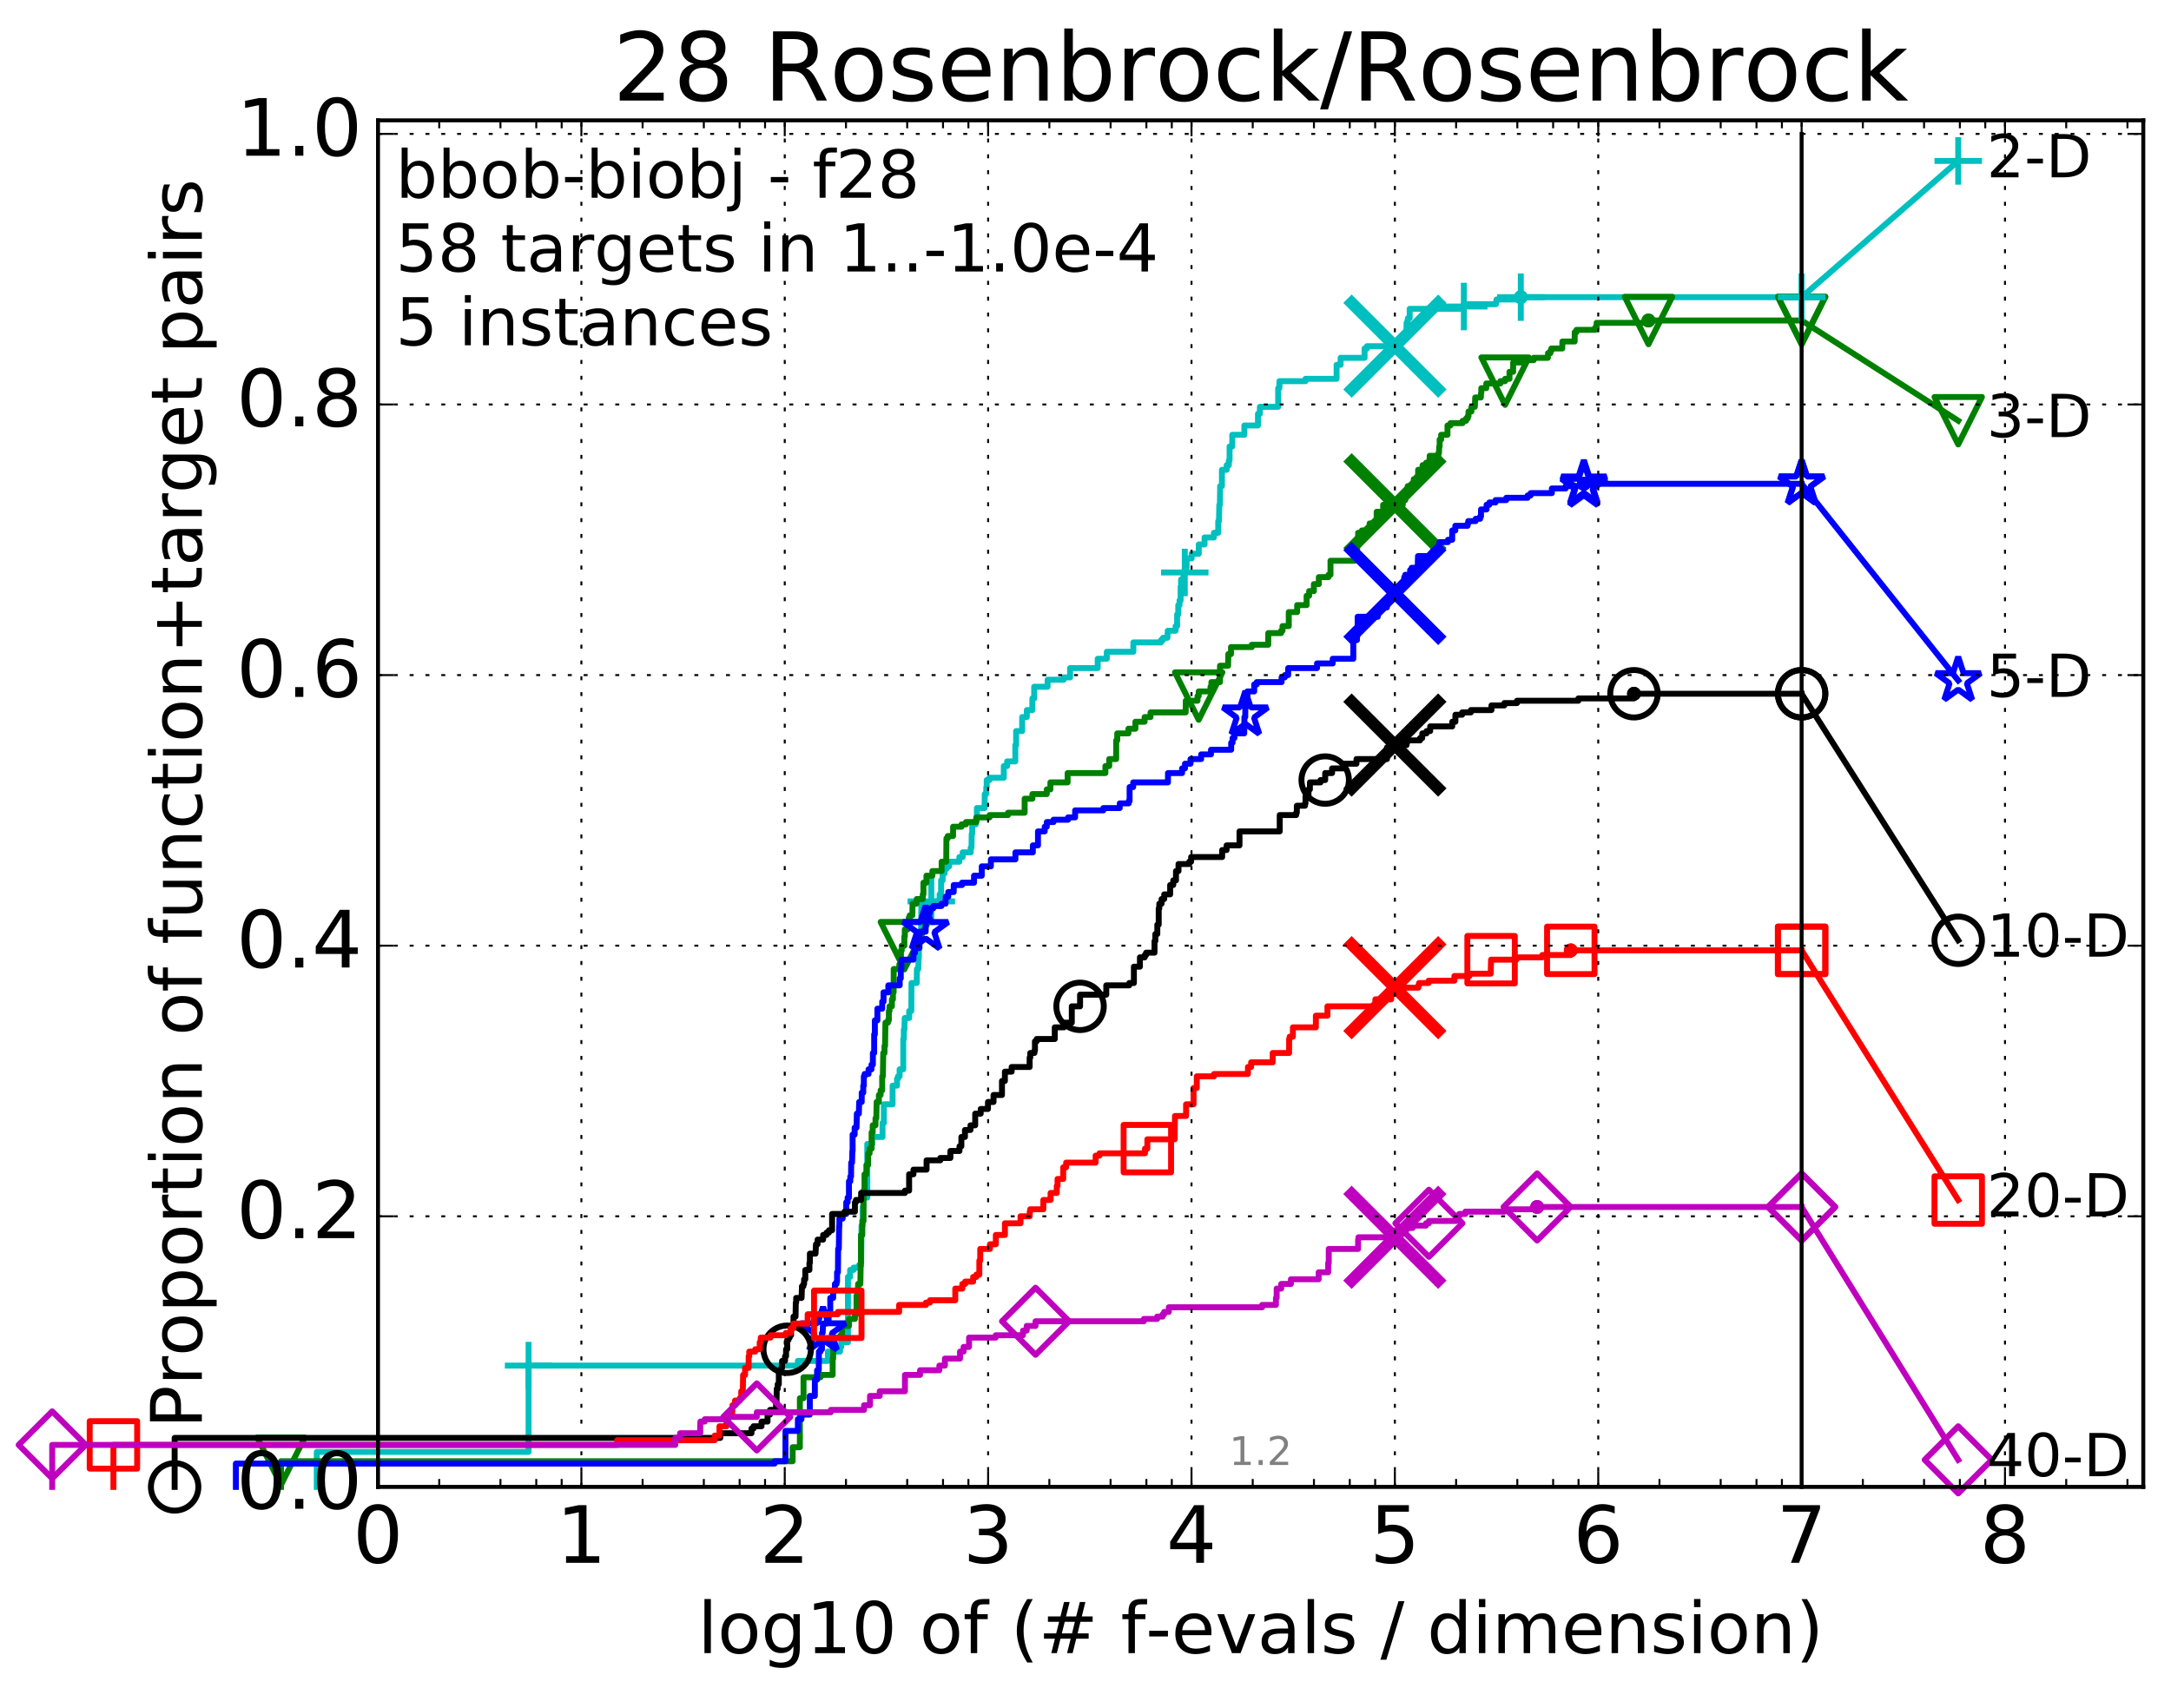 <?xml version="1.0" encoding="utf-8" standalone="no"?>
<!DOCTYPE svg PUBLIC "-//W3C//DTD SVG 1.1//EN"
  "http://www.w3.org/Graphics/SVG/1.1/DTD/svg11.dtd">
<!-- Created with matplotlib (http://matplotlib.org/) -->
<svg height="432pt" version="1.1" viewBox="0 0 549 432" width="549pt" xmlns="http://www.w3.org/2000/svg" xmlns:xlink="http://www.w3.org/1999/xlink">
 <defs>
  <style type="text/css">
*{stroke-linecap:butt;stroke-linejoin:round;stroke-miterlimit:100000;}
  </style>
 </defs>
 <g id="figure_1">
  <g id="patch_1">
   <path d="M 0 432.436 
L 549.192 432.436 
L 549.192 0 
L 0 0 
z
" style="fill:#ffffff;"/>
  </g>
  <g id="axes_1">
   <g id="patch_2">
    <path d="M 95.592 376.036 
L 541.992 376.036 
L 541.992 30.436 
L 95.592 30.436 
z
" style="fill:#ffffff;"/>
   </g>
   <g id="line2d_1">
    <defs>
     <path d="M 0 1.5 
C 0.398 1.5 0.779 1.342 1.061 1.061 
C 1.342 0.779 1.5 0.398 1.5 0 
C 1.5 -0.398 1.342 -0.779 1.061 -1.061 
C 0.779 -1.342 0.398 -1.5 0 -1.5 
C -0.398 -1.5 -0.779 -1.342 -1.061 -1.061 
C -1.342 -0.779 -1.5 -0.398 -1.5 0 
C -1.5 0.398 -1.342 0.779 -1.061 1.061 
C -0.779 1.342 -0.398 1.5 0 1.5 
z
" id="m8f7175139b" style="stroke:#00bfbf;stroke-width:0.5;"/>
    </defs>
    <g>
     <use style="fill:#00bfbf;stroke:#00bfbf;stroke-width:0.5;" x="384.579" xlink:href="#m8f7175139b" y="75.155"/>
     <use style="fill:#00bfbf;stroke:#00bfbf;stroke-width:0.5;" x="384.579" xlink:href="#m8f7175139b" y="75.155"/>
    </g>
   </g>
   <g id="line2d_2">
    <path d="M 80.11 376.036 
L 80.11 367.187 
L 133.667 367.187 
L 133.667 345.358 
L 201.764 345.358 
L 201.764 344.178 
L 209.361 344.178 
L 209.361 341.818 
L 212.429 341.818 
L 212.429 340.639 
L 212.726 340.639 
L 212.726 339.459 
L 214.427 339.459 
L 214.427 322.94 
L 214.967 322.94 
L 214.967 321.17 
L 215.855 321.17 
L 215.855 320.58 
L 217.197 320.58 
L 217.197 319.99 
L 217.769 319.99 
L 217.862 309.96 
L 218.142 309.96 
L 218.142 305.241 
L 218.326 305.241 
L 218.326 302.881 
L 219.313 302.881 
L 219.313 289.312 
L 220.592 289.312 
L 220.592 287.542 
L 223.172 287.542 
L 223.172 284.002 
L 223.502 284.002 
L 223.502 279.282 
L 225.716 279.282 
L 225.716 274.563 
L 226.84 274.563 
L 226.84 272.793 
L 227.09 272.793 
L 227.09 272.203 
L 227.489 272.203 
L 227.489 270.433 
L 228.413 270.433 
L 228.413 262.763 
L 228.558 262.763 
L 228.558 260.404 
L 228.703 260.404 
L 228.789 257.454 
L 229.909 257.454 
L 229.909 255.684 
L 230.448 255.684 
L 230.502 248.604 
L 231.818 248.604 
L 231.868 245.065 
L 232.216 245.065 
L 232.314 242.115 
L 232.363 242.115 
L 232.363 237.985 
L 232.895 237.985 
L 232.99 229.136 
L 235.507 229.136 
L 235.507 227.956 
L 237.614 227.956 
L 237.614 226.186 
L 237.979 226.186 
L 237.979 222.646 
L 238.375 222.646 
L 238.375 220.876 
L 238.874 220.876 
L 238.874 219.696 
L 239.398 219.696 
L 239.398 219.106 
L 240.031 219.106 
L 240.031 217.926 
L 242.602 217.926 
L 242.602 216.746 
L 243.437 216.746 
L 243.437 215.566 
L 245.472 215.566 
L 245.472 214.387 
L 245.675 214.387 
L 245.729 210.847 
L 245.85 210.847 
L 245.85 208.487 
L 246.767 208.487 
L 246.767 207.307 
L 247.035 207.307 
L 247.035 204.357 
L 248.977 204.357 
L 249.024 200.817 
L 249.381 200.817 
L 249.415 199.048 
L 249.517 199.048 
L 249.517 197.278 
L 250.21 197.278 
L 250.21 196.688 
L 253.838 196.688 
L 253.838 193.738 
L 254.682 193.738 
L 254.682 192.558 
L 256.753 192.558 
L 256.753 188.428 
L 256.958 188.428 
L 256.958 184.888 
L 258.482 184.888 
L 258.482 181.349 
L 259.659 181.349 
L 259.659 179.579 
L 261.062 179.579 
L 261.062 176.629 
L 261.524 176.629 
L 261.524 173.679 
L 264.913 173.679 
L 264.913 171.909 
L 268.975 171.909 
L 268.975 171.319 
L 270.6 171.319 
L 270.6 168.959 
L 277.588 168.959 
L 277.588 166.6 
L 279.888 166.6 
L 279.888 164.83 
L 286.601 164.83 
L 286.601 162.47 
L 293.597 162.47 
L 293.597 161.88 
L 294.105 161.88 
L 294.105 161.29 
L 295.225 161.29 
L 295.307 159.52 
L 297.292 159.52 
L 297.292 158.34 
L 297.668 158.34 
L 297.668 155.39 
L 297.958 155.39 
L 297.958 153.03 
L 298.284 153.03 
L 298.284 151.851 
L 298.558 151.851 
L 298.561 148.311 
L 298.672 148.311 
L 298.672 146.541 
L 299.283 146.541 
L 299.283 144.771 
L 299.606 144.771 
L 299.606 143.591 
L 300.065 143.591 
L 300.065 141.231 
L 301.342 141.231 
L 301.342 140.051 
L 303.147 140.051 
L 303.147 137.691 
L 304.612 137.691 
L 304.612 135.922 
L 306.98 135.922 
L 306.98 134.742 
L 308.063 134.742 
L 308.063 131.792 
L 308.255 131.792 
L 308.336 127.662 
L 308.489 127.662 
L 308.551 122.942 
L 308.994 122.942 
L 309.001 118.813 
L 310.203 118.813 
L 310.203 117.633 
L 310.75 117.633 
L 310.75 116.453 
L 310.932 116.453 
L 310.932 112.913 
L 311.617 112.913 
L 311.617 109.963 
L 314.673 109.963 
L 314.673 107.603 
L 318.114 107.603 
L 318.114 104.654 
L 318.596 104.654 
L 318.596 102.884 
L 323.222 102.884 
L 323.222 98.164 
L 323.543 98.164 
L 323.543 96.394 
L 330.14 96.394 
L 330.14 95.804 
L 337.996 95.804 
L 337.996 92.264 
L 339.015 92.264 
L 339.015 90.494 
L 345.071 90.494 
L 345.071 88.135 
L 345.694 88.135 
L 345.694 87.545 
L 353.113 87.545 
L 353.113 86.955 
L 353.587 86.955 
L 353.587 85.775 
L 354.386 85.775 
L 354.386 85.185 
L 355.632 85.185 
L 355.693 81.645 
L 355.918 81.645 
L 355.918 81.055 
L 356.035 81.055 
L 356.035 80.465 
L 356.478 80.465 
L 356.479 78.105 
L 369.933 78.105 
L 369.933 77.515 
L 370.172 77.515 
L 370.172 76.925 
L 378.311 76.925 
L 378.311 76.335 
L 378.435 76.335 
L 378.435 75.745 
L 384.579 75.745 
L 384.579 75.155 
L 455.592 75.155 
L 455.592 75.155 
" style="fill:none;stroke:#00bfbf;stroke-linecap:square;stroke-width:1.5;"/>
   </g>
   <g id="line2d_3">
    <defs>
     <path d="M -6 0 
L 6 0 
M 0 6 
L 0 -6 
" id="mdd56301f45" style="stroke:#00bfbf;stroke-width:1.5;"/>
    </defs>
    <g>
     <use style="fill:none;stroke:#00bfbf;stroke-width:1.5;" x="133.667" xlink:href="#mdd56301f45" y="345.358"/>
     <use style="fill:none;stroke:#00bfbf;stroke-width:1.5;" x="235.507" xlink:href="#mdd56301f45" y="227.956"/>
     <use style="fill:none;stroke:#00bfbf;stroke-width:1.5;" x="299.606" xlink:href="#mdd56301f45" y="144.771"/>
     <use style="fill:none;stroke:#00bfbf;stroke-width:1.5;" x="370.172" xlink:href="#mdd56301f45" y="77.515"/>
     <use style="fill:none;stroke:#00bfbf;stroke-width:1.5;" x="384.579" xlink:href="#mdd56301f45" y="75.155"/>
     <use style="fill:none;stroke:#00bfbf;stroke-width:1.5;" x="455.592" xlink:href="#mdd56301f45" y="75.155"/>
    </g>
   </g>
   <g id="line2d_4"/>
   <g id="line2d_5">
    <path clip-path="url(#p7d7ae8a838)" d="M 352.747 87.545 
" style="fill:none;stroke:#00bfbf;stroke-linecap:square;"/>
    <defs>
     <path d="M -12 12 
L 12 -12 
M -12 -12 
L 12 12 
" id="m94d050db11" style="stroke:#00bfbf;stroke-width:3.0;"/>
    </defs>
    <g clip-path="url(#p7d7ae8a838)">
     <use style="fill:#00bfbf;stroke:#00bfbf;stroke-width:3.0;" x="352.747" xlink:href="#m94d050db11" y="87.545"/>
    </g>
   </g>
   <g id="line2d_6">
    <defs>
     <path d="M 0 1.5 
C 0.398 1.5 0.779 1.342 1.061 1.061 
C 1.342 0.779 1.5 0.398 1.5 0 
C 1.5 -0.398 1.342 -0.779 1.061 -1.061 
C 0.779 -1.342 0.398 -1.5 0 -1.5 
C -0.398 -1.5 -0.779 -1.342 -1.061 -1.061 
C -1.342 -0.779 -1.5 -0.398 -1.5 0 
C -1.5 0.398 -1.342 0.779 -1.061 1.061 
C -0.779 1.342 -0.398 1.5 0 1.5 
z
" id="mcc734662e9" style="stroke:#008000;stroke-width:0.5;"/>
    </defs>
    <g>
     <use style="fill:#008000;stroke:#008000;stroke-width:0.5;" x="416.864" xlink:href="#mcc734662e9" y="81.055"/>
     <use style="fill:#008000;stroke:#008000;stroke-width:0.5;" x="416.864" xlink:href="#mcc734662e9" y="81.055"/>
    </g>
   </g>
   <g id="line2d_7">
    <path d="M 71.054 376.036 
L 71.054 369.547 
L 200.442 369.547 
L 200.442 366.007 
L 202.271 366.007 
L 202.271 353.618 
L 203.193 353.618 
L 203.193 348.308 
L 207.505 348.308 
L 207.505 347.718 
L 210.562 347.718 
L 210.562 343.588 
L 210.691 343.588 
L 210.691 338.869 
L 211.033 338.869 
L 211.033 338.279 
L 212.548 338.279 
L 212.548 337.689 
L 212.941 337.689 
L 212.941 335.329 
L 214.699 335.329 
L 214.699 333.559 
L 216.194 333.559 
L 216.194 332.379 
L 216.594 332.379 
L 216.594 327.659 
L 216.987 327.659 
L 216.987 324.71 
L 217.564 324.71 
L 217.659 319.4 
L 217.722 319.4 
L 217.722 312.32 
L 218.064 312.32 
L 218.064 308.781 
L 218.372 308.781 
L 218.372 301.111 
L 218.614 301.111 
L 218.614 296.981 
L 219.092 296.981 
L 219.092 294.621 
L 219.531 294.621 
L 219.531 291.672 
L 219.905 291.672 
L 219.905 290.492 
L 220.412 290.492 
L 220.412 286.362 
L 220.688 286.362 
L 220.688 284.592 
L 221.392 284.592 
L 221.392 282.822 
L 221.604 282.822 
L 221.684 278.692 
L 222.255 278.692 
L 222.255 276.923 
L 222.687 276.923 
L 222.687 275.743 
L 223.086 275.743 
L 223.086 272.203 
L 223.258 272.203 
L 223.356 266.303 
L 223.671 266.303 
L 223.671 264.533 
L 223.815 264.533 
L 223.91 258.634 
L 224.544 258.634 
L 224.544 258.044 
L 224.774 258.044 
L 224.774 255.684 
L 224.934 255.684 
L 224.934 254.504 
L 225.54 254.504 
L 225.54 252.734 
L 225.804 252.734 
L 225.804 250.964 
L 225.978 250.964 
L 226 245.065 
L 227.428 245.065 
L 227.428 243.885 
L 227.831 243.885 
L 227.831 240.345 
L 228.03 240.345 
L 228.03 239.165 
L 228.693 239.165 
L 228.693 236.805 
L 228.808 236.805 
L 228.808 235.035 
L 229.542 235.035 
L 229.542 233.855 
L 229.818 233.855 
L 229.818 232.085 
L 230.054 232.085 
L 230.054 231.495 
L 230.713 231.495 
L 230.766 228.546 
L 231.76 228.546 
L 231.826 227.366 
L 233.344 227.366 
L 233.344 226.186 
L 233.515 226.186 
L 233.515 223.236 
L 234.276 223.236 
L 234.276 221.466 
L 235.781 221.466 
L 235.781 220.286 
L 238.118 220.286 
L 238.118 217.926 
L 239.284 217.926 
L 239.332 212.027 
L 239.664 212.027 
L 239.664 211.437 
L 241.01 211.437 
L 241.01 209.077 
L 243.162 209.077 
L 243.162 208.487 
L 244.28 208.487 
L 244.28 207.897 
L 246.895 207.897 
L 246.895 206.717 
L 250.261 206.717 
L 250.261 206.127 
L 254.909 206.127 
L 254.909 205.537 
L 259.111 205.537 
L 259.111 201.997 
L 261.071 201.997 
L 261.071 200.817 
L 264.709 200.817 
L 264.709 199.637 
L 265.625 199.637 
L 265.625 197.868 
L 269.983 197.868 
L 269.983 195.508 
L 279.534 195.508 
L 279.534 193.738 
L 280.503 193.738 
L 280.503 191.968 
L 282.259 191.968 
L 282.259 187.248 
L 282.527 187.248 
L 282.527 185.478 
L 285.353 185.478 
L 285.353 184.298 
L 287.123 184.298 
L 287.123 182.529 
L 289.447 182.529 
L 289.447 181.349 
L 290.939 181.349 
L 290.939 180.169 
L 299.836 180.169 
L 299.864 177.219 
L 302.83 177.219 
L 302.83 176.039 
L 303.123 176.039 
L 303.123 174.859 
L 306.109 174.859 
L 306.109 173.679 
L 306.335 173.679 
L 306.335 172.499 
L 308.513 172.499 
L 308.513 168.369 
L 310.563 168.369 
L 310.619 165.42 
L 311.293 165.42 
L 311.293 163.65 
L 316.555 163.65 
L 316.555 163.06 
L 320.718 163.06 
L 320.718 160.11 
L 323.964 160.11 
L 323.964 159.52 
L 324.319 159.52 
L 324.319 158.34 
L 325.903 158.34 
L 325.903 154.8 
L 328.023 154.8 
L 328.023 153.03 
L 330.414 153.03 
L 330.414 150.671 
L 331.056 150.671 
L 331.056 149.491 
L 332.249 149.491 
L 332.249 147.721 
L 333.506 147.721 
L 333.506 145.951 
L 335.95 145.951 
L 335.95 145.361 
L 336.454 145.361 
L 336.454 141.821 
L 342.539 141.821 
L 342.539 141.231 
L 342.992 141.231 
L 342.992 140.051 
L 343.193 140.051 
L 343.193 137.691 
L 343.444 137.691 
L 343.444 134.742 
L 344.394 134.742 
L 344.394 134.152 
L 346.344 134.152 
L 346.344 132.382 
L 348.131 132.382 
L 348.131 129.432 
L 349.77 129.432 
L 349.77 127.662 
L 354.741 127.662 
L 354.741 126.482 
L 355.353 126.482 
L 355.378 124.712 
L 355.631 124.712 
L 355.631 124.122 
L 355.987 124.122 
L 355.987 122.942 
L 357.518 122.942 
L 357.519 121.172 
L 358.258 121.172 
L 358.258 120.583 
L 358.615 120.583 
L 358.615 118.813 
L 359.741 118.813 
L 359.742 117.633 
L 360.616 117.633 
L 360.616 117.043 
L 361.37 117.043 
L 361.37 116.453 
L 361.533 116.453 
L 361.533 115.273 
L 363.7 115.273 
L 363.7 114.683 
L 363.877 114.683 
L 363.956 112.913 
L 364.056 112.913 
L 364.056 111.143 
L 364.438 111.143 
L 364.438 109.963 
L 366.037 109.963 
L 366.038 107.603 
L 366.787 107.603 
L 366.787 107.013 
L 369.857 107.013 
L 369.857 106.423 
L 370.74 106.423 
L 370.74 105.833 
L 371.152 105.833 
L 371.152 105.243 
L 371.353 105.243 
L 371.353 104.064 
L 372.098 104.064 
L 372.098 102.884 
L 372.952 102.884 
L 373.049 100.524 
L 374.478 100.524 
L 374.527 99.344 
L 374.59 99.344 
L 374.59 98.164 
L 375.847 98.164 
L 375.847 96.984 
L 379.414 96.984 
L 379.414 96.394 
L 380.61 96.394 
L 380.61 95.804 
L 381.719 95.804 
L 381.719 94.034 
L 382.639 94.034 
L 382.639 91.674 
L 384.999 91.674 
L 384.999 91.084 
L 387.841 91.084 
L 387.841 90.494 
L 391.428 90.494 
L 391.457 89.315 
L 392.057 89.315 
L 392.057 88.725 
L 392.293 88.725 
L 392.293 88.135 
L 395.066 88.135 
L 395.091 86.365 
L 398.195 86.365 
L 398.216 84.005 
L 398.661 84.005 
L 398.661 83.415 
L 403.398 83.415 
L 403.398 82.825 
L 403.751 82.825 
L 403.751 81.645 
L 416.864 81.645 
L 416.864 81.055 
L 455.592 81.055 
L 455.592 81.055 
" style="fill:none;stroke:#008000;stroke-linecap:square;stroke-width:1.5;"/>
   </g>
   <g id="line2d_8">
    <defs>
     <path d="M -0 6 
L 6 -6 
L -6 -6 
z
" id="m01bb787b79" style="stroke:#008000;stroke-linejoin:miter;stroke-width:1.5;"/>
    </defs>
    <g>
     <use style="fill:none;stroke:#008000;stroke-linejoin:miter;stroke-width:1.5;" x="71.054" xlink:href="#m01bb787b79" y="369.547"/>
     <use style="fill:none;stroke:#008000;stroke-linejoin:miter;stroke-width:1.5;" x="228.693" xlink:href="#m01bb787b79" y="239.165"/>
     <use style="fill:none;stroke:#008000;stroke-linejoin:miter;stroke-width:1.5;" x="303.123" xlink:href="#m01bb787b79" y="176.039"/>
     <use style="fill:none;stroke:#008000;stroke-linejoin:miter;stroke-width:1.5;" x="380.61" xlink:href="#m01bb787b79" y="96.394"/>
     <use style="fill:none;stroke:#008000;stroke-linejoin:miter;stroke-width:1.5;" x="416.864" xlink:href="#m01bb787b79" y="81.055"/>
     <use style="fill:none;stroke:#008000;stroke-linejoin:miter;stroke-width:1.5;" x="455.592" xlink:href="#m01bb787b79" y="81.055"/>
    </g>
   </g>
   <g id="line2d_9"/>
   <g id="line2d_10">
    <path clip-path="url(#p7d7ae8a838)" d="M 352.743 127.662 
" style="fill:none;stroke:#008000;stroke-linecap:square;"/>
    <defs>
     <path d="M -12 12 
L 12 -12 
M -12 -12 
L 12 12 
" id="m9871e7bb14" style="stroke:#008000;stroke-width:3.0;"/>
    </defs>
    <g clip-path="url(#p7d7ae8a838)">
     <use style="fill:#008000;stroke:#008000;stroke-width:3.0;" x="352.743" xlink:href="#m9871e7bb14" y="127.662"/>
    </g>
   </g>
   <g id="line2d_11">
    <defs>
     <path d="M 0 1.5 
C 0.398 1.5 0.779 1.342 1.061 1.061 
C 1.342 0.779 1.5 0.398 1.5 0 
C 1.5 -0.398 1.342 -0.779 1.061 -1.061 
C 0.779 -1.342 0.398 -1.5 0 -1.5 
C -0.398 -1.5 -0.779 -1.342 -1.061 -1.061 
C -1.342 -0.779 -1.5 -0.398 -1.5 0 
C -1.5 0.398 -1.342 0.779 -1.061 1.061 
C -0.779 1.342 -0.398 1.5 0 1.5 
z
" id="m8e127a3cdf" style="stroke:#0000ff;stroke-width:0.5;"/>
    </defs>
    <g>
     <use style="fill:#0000ff;stroke:#0000ff;stroke-width:0.5;" x="400.524" xlink:href="#m8e127a3cdf" y="122.352"/>
     <use style="fill:#0000ff;stroke:#0000ff;stroke-width:0.5;" x="400.524" xlink:href="#m8e127a3cdf" y="122.352"/>
    </g>
   </g>
   <g id="line2d_12">
    <path d="M 59.645 376.036 
L 59.645 370.137 
L 195.896 370.137 
L 195.896 369.547 
L 198.627 369.547 
L 198.627 361.877 
L 201.764 361.877 
L 201.764 358.927 
L 202.669 358.927 
L 202.669 357.747 
L 204.785 357.747 
L 204.785 353.028 
L 206.059 353.028 
L 206.059 348.898 
L 206.624 348.898 
L 206.624 346.538 
L 207.054 346.538 
L 207.084 341.818 
L 207.475 341.818 
L 207.475 341.228 
L 207.859 341.228 
L 207.859 337.099 
L 208.035 337.099 
L 208.122 334.739 
L 209.03 334.739 
L 209.03 334.149 
L 209.525 334.149 
L 209.579 331.789 
L 209.956 331.789 
L 209.956 328.249 
L 210.691 328.249 
L 210.691 326.479 
L 211.126 326.479 
L 211.126 324.71 
L 211.552 324.71 
L 211.552 324.12 
L 211.676 324.12 
L 211.676 321.76 
L 211.897 321.76 
L 211.946 315.86 
L 212.117 315.86 
L 212.213 309.96 
L 212.261 309.96 
L 212.261 308.191 
L 213.088 308.191 
L 213.088 307.011 
L 213.997 307.011 
L 213.997 304.061 
L 214.351 304.061 
L 214.351 302.881 
L 214.677 302.881 
L 214.677 298.751 
L 215.02 298.751 
L 215.02 297.571 
L 215.211 297.571 
L 215.253 294.031 
L 215.462 294.031 
L 215.546 291.082 
L 215.608 291.082 
L 215.608 286.952 
L 216.12 286.952 
L 216.12 285.182 
L 216.601 285.182 
L 216.68 281.642 
L 217.187 281.642 
L 217.265 278.692 
L 217.909 278.692 
L 217.909 276.333 
L 218.298 276.333 
L 218.298 274.563 
L 218.445 274.563 
L 218.445 272.203 
L 218.645 272.203 
L 218.645 271.613 
L 219.635 271.613 
L 219.635 270.433 
L 220.384 270.433 
L 220.384 269.253 
L 220.732 269.253 
L 220.732 266.303 
L 221.059 266.303 
L 221.059 261.584 
L 221.237 261.584 
L 221.237 258.044 
L 221.872 258.044 
L 221.872 255.094 
L 223.09 255.094 
L 223.09 253.324 
L 223.429 253.324 
L 223.429 250.964 
L 224.636 250.964 
L 224.636 249.194 
L 227.513 249.194 
L 227.513 247.424 
L 227.791 247.424 
L 227.791 245.065 
L 227.958 245.065 
L 227.958 242.705 
L 230.996 242.705 
L 230.996 240.935 
L 231.388 240.935 
L 231.388 239.755 
L 232.514 239.755 
L 232.514 235.625 
L 234.072 235.625 
L 234.162 230.905 
L 235.169 230.905 
L 235.169 229.726 
L 236.007 229.726 
L 236.007 229.136 
L 238.07 229.136 
L 238.07 228.546 
L 239.099 228.546 
L 239.121 226.776 
L 239.798 226.776 
L 239.798 225.596 
L 241.178 225.596 
L 241.178 223.826 
L 243.279 223.826 
L 243.279 223.236 
L 246.31 223.236 
L 246.31 221.466 
L 248.266 221.466 
L 248.266 219.106 
L 250.577 219.106 
L 250.577 217.336 
L 256.778 217.336 
L 256.778 215.566 
L 261.186 215.566 
L 261.186 213.797 
L 262.486 213.797 
L 262.486 210.257 
L 264.183 210.257 
L 264.183 209.077 
L 264.711 209.077 
L 264.711 207.897 
L 266.419 207.897 
L 266.419 207.307 
L 270.091 207.307 
L 270.091 206.717 
L 271.876 206.717 
L 271.876 204.947 
L 279.013 204.947 
L 279.013 204.357 
L 283.16 204.357 
L 283.16 203.177 
L 285.427 203.177 
L 285.427 202.587 
L 285.654 202.587 
L 285.654 199.048 
L 286.561 199.048 
L 286.561 197.868 
L 295.355 197.868 
L 295.355 195.508 
L 298.925 195.508 
L 298.925 194.328 
L 299.656 194.328 
L 299.656 193.148 
L 301.053 193.148 
L 301.053 191.968 
L 303.745 191.968 
L 303.745 190.788 
L 306.232 190.788 
L 306.232 189.608 
L 311.338 189.608 
L 311.338 187.838 
L 311.69 187.838 
L 311.69 186.658 
L 312.156 186.658 
L 312.156 185.478 
L 314.64 185.478 
L 314.687 181.349 
L 314.891 181.349 
L 314.927 178.989 
L 315.009 178.989 
L 315.081 176.629 
L 315.432 176.629 
L 315.432 174.859 
L 317.163 174.859 
L 317.163 173.089 
L 317.808 173.089 
L 317.808 172.499 
L 324.087 172.499 
L 324.087 171.319 
L 324.898 171.319 
L 324.898 170.729 
L 325.756 170.729 
L 325.756 168.959 
L 333.05 168.959 
L 333.05 167.78 
L 337.015 167.78 
L 337.015 166.6 
L 342.222 166.6 
L 342.224 161.88 
L 343.146 161.88 
L 343.146 160.7 
L 343.323 160.7 
L 343.323 155.98 
L 348.406 155.98 
L 348.406 154.21 
L 348.901 154.21 
L 348.901 153.62 
L 350.712 153.62 
L 350.712 151.261 
L 352.336 151.261 
L 352.336 150.081 
L 353.548 150.081 
L 353.548 148.901 
L 353.811 148.901 
L 353.811 148.311 
L 354.182 148.311 
L 354.182 147.721 
L 355.101 147.721 
L 355.101 145.951 
L 355.364 145.951 
L 355.364 145.361 
L 356.591 145.361 
L 356.591 144.181 
L 356.984 144.181 
L 356.984 143.591 
L 358.504 143.591 
L 358.578 140.641 
L 361.715 140.641 
L 361.715 140.051 
L 362.226 140.051 
L 362.226 139.461 
L 363.576 139.461 
L 363.576 138.871 
L 363.936 138.871 
L 364.006 137.101 
L 366.159 137.101 
L 366.159 136.511 
L 367.23 136.511 
L 367.23 134.152 
L 368.02 134.152 
L 368.02 132.972 
L 371.121 132.972 
L 371.121 132.382 
L 371.289 132.382 
L 371.289 131.792 
L 373.157 131.792 
L 373.157 131.202 
L 374.29 131.202 
L 374.29 130.612 
L 374.513 130.612 
L 374.514 128.842 
L 375.924 128.842 
L 375.924 127.662 
L 376.622 127.662 
L 376.622 127.072 
L 378.187 127.072 
L 378.187 126.482 
L 380.906 126.482 
L 380.906 125.892 
L 386.307 125.892 
L 386.307 125.302 
L 387.07 125.302 
L 387.07 124.712 
L 392.433 124.712 
L 392.433 123.532 
L 395.923 123.532 
L 395.923 122.942 
L 400.524 122.942 
L 400.524 122.352 
L 455.592 122.352 
L 455.592 122.352 
" style="fill:none;stroke:#0000ff;stroke-linecap:square;stroke-width:1.5;"/>
   </g>
   <g id="line2d_13">
    <defs>
     <path d="M 0 -6 
L -1.347 -1.854 
L -5.706 -1.854 
L -2.18 0.708 
L -3.527 4.854 
L -0 2.292 
L 3.527 4.854 
L 2.18 0.708 
L 5.706 -1.854 
L 1.347 -1.854 
z
" id="m9c70c87d46" style="stroke:#0000ff;stroke-linejoin:bevel;stroke-width:1.5;"/>
    </defs>
    <g>
     <use style="fill:none;stroke:#0000ff;stroke-linejoin:bevel;stroke-width:1.5;" x="208.122" xlink:href="#m9c70c87d46" y="336.509"/>
     <use style="fill:none;stroke:#0000ff;stroke-linejoin:bevel;stroke-width:1.5;" x="234.072" xlink:href="#m9c70c87d46" y="235.035"/>
     <use style="fill:none;stroke:#0000ff;stroke-linejoin:bevel;stroke-width:1.5;" x="314.927" xlink:href="#m9c70c87d46" y="180.759"/>
     <use style="fill:none;stroke:#0000ff;stroke-linejoin:bevel;stroke-width:1.5;" x="400.524" xlink:href="#m9c70c87d46" y="122.942"/>
     <use style="fill:none;stroke:#0000ff;stroke-linejoin:bevel;stroke-width:1.5;" x="400.524" xlink:href="#m9c70c87d46" y="122.352"/>
     <use style="fill:none;stroke:#0000ff;stroke-linejoin:bevel;stroke-width:1.5;" x="455.592" xlink:href="#m9c70c87d46" y="122.352"/>
    </g>
   </g>
   <g id="line2d_14"/>
   <g id="line2d_15">
    <path clip-path="url(#p7d7ae8a838)" d="M 352.74 150.081 
" style="fill:none;stroke:#0000ff;stroke-linecap:square;"/>
    <defs>
     <path d="M -12 12 
L 12 -12 
M -12 -12 
L 12 12 
" id="ma41e756ef6" style="stroke:#0000ff;stroke-width:3.0;"/>
    </defs>
    <g clip-path="url(#p7d7ae8a838)">
     <use style="fill:#0000ff;stroke:#0000ff;stroke-width:3.0;" x="352.74" xlink:href="#ma41e756ef6" y="150.081"/>
    </g>
   </g>
   <g id="line2d_16">
    <defs>
     <path d="M 0 1.5 
C 0.398 1.5 0.779 1.342 1.061 1.061 
C 1.342 0.779 1.5 0.398 1.5 0 
C 1.5 -0.398 1.342 -0.779 1.061 -1.061 
C 0.779 -1.342 0.398 -1.5 0 -1.5 
C -0.398 -1.5 -0.779 -1.342 -1.061 -1.061 
C -1.342 -0.779 -1.5 -0.398 -1.5 0 
C -1.5 0.398 -1.342 0.779 -1.061 1.061 
C -0.779 1.342 -0.398 1.5 0 1.5 
z
" id="mec4ddc8e98" style="stroke:#000000;stroke-width:0.5;"/>
    </defs>
    <g>
     <use style="stroke:#000000;stroke-width:0.5;" x="413.199" xlink:href="#mec4ddc8e98" y="175.449"/>
     <use style="stroke:#000000;stroke-width:0.5;" x="413.199" xlink:href="#mec4ddc8e98" y="175.449"/>
    </g>
   </g>
   <g id="line2d_17">
    <path d="M 44.163 376.036 
L 44.163 363.647 
L 182.148 363.647 
L 182.148 362.467 
L 190.031 362.467 
L 190.031 361.287 
L 190.546 361.287 
L 190.546 360.697 
L 192.582 360.697 
L 192.582 359.517 
L 194.098 359.517 
L 194.098 357.747 
L 194.714 357.747 
L 194.714 356.567 
L 196.244 356.567 
L 196.244 354.798 
L 196.367 354.798 
L 196.416 351.258 
L 196.659 351.258 
L 196.659 350.078 
L 196.948 350.078 
L 196.948 347.128 
L 197.467 347.128 
L 197.56 345.948 
L 197.768 345.948 
L 197.768 344.178 
L 198.516 344.178 
L 198.516 342.998 
L 198.781 342.998 
L 198.781 341.228 
L 199.066 341.228 
L 199.066 338.869 
L 199.389 338.869 
L 199.389 338.279 
L 199.708 338.279 
L 199.708 337.689 
L 200.043 337.689 
L 200.043 335.329 
L 200.659 335.329 
L 200.659 332.969 
L 201.179 332.969 
L 201.238 329.429 
L 201.336 329.429 
L 201.336 328.249 
L 202.706 328.249 
L 202.798 325.299 
L 203.163 325.299 
L 203.163 324.71 
L 203.343 324.71 
L 203.343 323.53 
L 203.646 323.53 
L 203.646 321.17 
L 204.684 321.17 
L 204.684 319.4 
L 204.802 319.4 
L 204.802 317.04 
L 206.234 317.04 
L 206.344 314.68 
L 206.748 314.68 
L 206.748 313.5 
L 208.151 313.5 
L 208.151 312.32 
L 209.016 312.32 
L 209.016 311.73 
L 209.62 311.73 
L 209.62 311.14 
L 210.418 311.14 
L 210.418 307.011 
L 213.559 307.011 
L 213.559 306.421 
L 216.191 306.421 
L 216.191 304.061 
L 216.452 304.061 
L 216.452 303.471 
L 217.759 303.471 
L 217.759 301.701 
L 228.835 301.701 
L 228.835 301.111 
L 229.898 301.111 
L 229.898 296.981 
L 230.996 296.981 
L 230.996 295.801 
L 234.315 295.801 
L 234.315 293.442 
L 237.784 293.442 
L 237.784 292.852 
L 240.331 292.852 
L 240.331 291.082 
L 242.633 291.082 
L 242.633 289.902 
L 243.11 289.902 
L 243.11 287.542 
L 244.017 287.542 
L 244.017 285.772 
L 245.418 285.772 
L 245.418 284.592 
L 246.607 284.592 
L 246.607 281.642 
L 248 281.642 
L 248 280.462 
L 249.839 280.462 
L 249.839 278.692 
L 251.246 278.692 
L 251.246 276.923 
L 253.378 276.923 
L 253.378 273.383 
L 254.12 273.383 
L 254.12 271.023 
L 255.823 271.023 
L 255.823 269.843 
L 260.372 269.843 
L 260.372 267.483 
L 260.531 267.483 
L 260.531 266.303 
L 261.579 266.303 
L 261.579 265.713 
L 261.715 265.713 
L 261.715 263.353 
L 262.158 263.353 
L 262.158 262.763 
L 266.727 262.763 
L 266.727 259.814 
L 269.051 259.814 
L 269.051 258.634 
L 271.035 258.634 
L 271.035 254.504 
L 273.126 254.504 
L 273.126 251.554 
L 279.754 251.554 
L 279.754 249.194 
L 285.569 249.194 
L 285.569 248.604 
L 286.739 248.604 
L 286.739 244.475 
L 288.263 244.475 
L 288.263 242.115 
L 289.483 242.115 
L 289.483 241.525 
L 289.826 241.525 
L 289.826 240.935 
L 291.953 240.935 
L 291.953 237.985 
L 292.162 237.985 
L 292.162 236.215 
L 292.659 236.215 
L 292.659 233.855 
L 293.014 233.855 
L 293.014 229.726 
L 293.162 229.726 
L 293.162 228.546 
L 293.748 228.546 
L 293.748 227.366 
L 294.41 227.366 
L 294.41 226.186 
L 295.907 226.186 
L 295.907 223.826 
L 296.692 223.826 
L 296.692 222.646 
L 297.384 222.646 
L 297.384 220.286 
L 298.02 220.286 
L 298.02 218.516 
L 300.74 218.516 
L 300.74 217.926 
L 301.215 217.926 
L 301.215 216.746 
L 309.059 216.746 
L 309.059 214.977 
L 310.182 214.977 
L 310.182 213.797 
L 313.443 213.797 
L 313.443 210.257 
L 323.615 210.257 
L 323.615 206.127 
L 327.777 206.127 
L 327.777 205.537 
L 327.941 205.537 
L 327.941 203.767 
L 330.008 203.767 
L 330.008 203.177 
L 330.133 203.177 
L 330.133 201.407 
L 330.888 201.407 
L 330.888 199.637 
L 331.248 199.637 
L 331.248 197.868 
L 333.936 197.868 
L 333.936 197.278 
L 335.112 197.278 
L 335.112 195.508 
L 336.858 195.508 
L 336.858 194.328 
L 339.641 194.328 
L 339.641 193.148 
L 343.02 193.148 
L 343.02 191.968 
L 350.737 191.968 
L 350.737 189.018 
L 352.385 189.018 
L 352.385 188.428 
L 355.693 188.428 
L 355.693 187.838 
L 355.835 187.838 
L 355.835 187.248 
L 359.098 187.248 
L 359.098 186.658 
L 359.662 186.658 
L 359.662 185.478 
L 360.741 185.478 
L 360.741 184.888 
L 361.661 184.888 
L 361.661 183.708 
L 367.241 183.708 
L 367.241 182.529 
L 368.043 182.529 
L 368.043 180.759 
L 369.745 180.759 
L 369.745 180.169 
L 371.948 180.169 
L 371.948 179.579 
L 377.158 179.579 
L 377.158 178.399 
L 380.424 178.399 
L 380.424 177.809 
L 383.613 177.809 
L 383.613 177.219 
L 399.138 177.219 
L 399.138 176.629 
L 413.199 176.629 
L 413.199 175.449 
L 455.592 175.449 
L 455.592 175.449 
" style="fill:none;stroke:#000000;stroke-linecap:square;stroke-width:1.5;"/>
   </g>
   <g id="line2d_18">
    <defs>
     <path d="M 0 6 
C 1.591 6 3.117 5.368 4.243 4.243 
C 5.368 3.117 6 1.591 6 0 
C 6 -1.591 5.368 -3.117 4.243 -4.243 
C 3.117 -5.368 1.591 -6 0 -6 
C -1.591 -6 -3.117 -5.368 -4.243 -4.243 
C -5.368 -3.117 -6 -1.591 -6 0 
C -6 1.591 -5.368 3.117 -4.243 4.243 
C -3.117 5.368 -1.591 6 0 6 
z
" id="mc1358bee3e" style="stroke:#000000;stroke-width:1.5;"/>
    </defs>
    <g>
     <use style="fill:none;stroke:#000000;stroke-width:1.5;" x="44.163" xlink:href="#mc1358bee3e" y="376.036"/>
     <use style="fill:none;stroke:#000000;stroke-width:1.5;" x="199.066" xlink:href="#mc1358bee3e" y="341.228"/>
     <use style="fill:none;stroke:#000000;stroke-width:1.5;" x="273.126" xlink:href="#mc1358bee3e" y="254.504"/>
     <use style="fill:none;stroke:#000000;stroke-width:1.5;" x="335.112" xlink:href="#mc1358bee3e" y="197.278"/>
     <use style="fill:none;stroke:#000000;stroke-width:1.5;" x="413.199" xlink:href="#mc1358bee3e" y="175.449"/>
     <use style="fill:none;stroke:#000000;stroke-width:1.5;" x="455.592" xlink:href="#mc1358bee3e" y="175.449"/>
    </g>
   </g>
   <g id="line2d_19"/>
   <g id="line2d_20">
    <path clip-path="url(#p7d7ae8a838)" d="M 352.737 188.428 
" style="fill:none;stroke:#000000;stroke-linecap:square;"/>
    <defs>
     <path d="M -12 12 
L 12 -12 
M -12 -12 
L 12 12 
" id="m5dfc495d6b" style="stroke:#000000;stroke-width:3.0;"/>
    </defs>
    <g clip-path="url(#p7d7ae8a838)">
     <use style="stroke:#000000;stroke-width:3.0;" x="352.737" xlink:href="#m5dfc495d6b" y="188.428"/>
    </g>
   </g>
   <g id="line2d_21">
    <defs>
     <path d="M 0 1.5 
C 0.398 1.5 0.779 1.342 1.061 1.061 
C 1.342 0.779 1.5 0.398 1.5 0 
C 1.5 -0.398 1.342 -0.779 1.061 -1.061 
C 0.779 -1.342 0.398 -1.5 0 -1.5 
C -0.398 -1.5 -0.779 -1.342 -1.061 -1.061 
C -1.342 -0.779 -1.5 -0.398 -1.5 0 
C -1.5 0.398 -1.342 0.779 -1.061 1.061 
C -0.779 1.342 -0.398 1.5 0 1.5 
z
" id="m2e91d95e14" style="stroke:#ff0000;stroke-width:0.5;"/>
    </defs>
    <g>
     <use style="fill:#ff0000;stroke:#ff0000;stroke-width:0.5;" x="397.22" xlink:href="#m2e91d95e14" y="240.345"/>
     <use style="fill:#ff0000;stroke:#ff0000;stroke-width:0.5;" x="397.22" xlink:href="#m2e91d95e14" y="240.345"/>
    </g>
   </g>
   <g id="line2d_22">
    <path d="M 28.682 376.036 
L 28.682 365.417 
L 156.076 365.417 
L 156.076 364.237 
L 180.738 364.237 
L 180.738 363.057 
L 181.939 363.057 
L 181.939 360.697 
L 183.714 360.697 
L 183.714 358.337 
L 184.269 358.337 
L 184.269 357.747 
L 185.137 357.747 
L 185.238 355.388 
L 185.874 355.388 
L 185.874 354.208 
L 187.077 354.208 
L 187.077 353.618 
L 187.445 353.618 
L 187.445 351.848 
L 187.844 351.848 
L 187.915 347.718 
L 188.411 347.718 
L 188.411 345.948 
L 189.32 345.948 
L 189.32 342.998 
L 189.471 342.998 
L 189.471 341.818 
L 190.972 341.818 
L 190.972 341.228 
L 192.113 341.228 
L 192.113 339.459 
L 192.378 339.459 
L 192.378 338.279 
L 194.845 338.279 
L 194.845 337.689 
L 198.715 337.689 
L 198.715 337.099 
L 199.929 337.099 
L 199.929 335.919 
L 200.638 335.919 
L 200.638 334.739 
L 204.24 334.739 
L 204.24 332.379 
L 211.855 332.379 
L 211.855 331.789 
L 227.373 331.789 
L 227.373 330.019 
L 234.151 330.019 
L 234.151 329.429 
L 235.164 329.429 
L 235.164 328.839 
L 241.57 328.839 
L 241.57 325.889 
L 243.356 325.889 
L 243.356 324.71 
L 244.063 324.71 
L 244.063 324.12 
L 246.089 324.12 
L 246.089 322.94 
L 246.89 322.94 
L 246.89 322.35 
L 247.655 322.35 
L 247.655 318.81 
L 247.882 318.81 
L 247.882 315.86 
L 250.331 315.86 
L 250.331 314.68 
L 251.822 314.68 
L 251.822 312.32 
L 254.125 312.32 
L 254.125 309.37 
L 258.064 309.37 
L 258.064 307.601 
L 260.395 307.601 
L 260.395 306.421 
L 260.525 306.421 
L 260.525 305.831 
L 263.835 305.831 
L 263.835 303.471 
L 265.673 303.471 
L 265.673 301.701 
L 267.234 301.701 
L 267.234 299.931 
L 267.429 299.931 
L 267.429 298.161 
L 268.87 298.161 
L 268.87 295.211 
L 269.601 295.211 
L 269.601 294.031 
L 277.06 294.031 
L 277.06 292.262 
L 278.03 292.262 
L 278.03 291.672 
L 289.543 291.672 
L 289.543 290.492 
L 290.139 290.492 
L 290.139 288.132 
L 297.04 288.132 
L 297.128 282.232 
L 299.935 282.232 
L 299.935 279.282 
L 301.825 279.282 
L 301.825 275.153 
L 302.643 275.153 
L 302.643 272.203 
L 307.007 272.203 
L 307.007 271.613 
L 315.578 271.613 
L 315.578 269.843 
L 316.382 269.843 
L 316.382 268.663 
L 321.838 268.663 
L 321.838 266.303 
L 325.989 266.303 
L 325.989 262.763 
L 326.136 262.763 
L 326.136 262.173 
L 326.945 262.173 
L 326.945 259.814 
L 332.756 259.814 
L 332.756 256.864 
L 335.682 256.864 
L 335.682 254.504 
L 347.804 254.504 
L 347.804 252.734 
L 351.797 252.734 
L 351.861 251.554 
L 352.093 251.554 
L 352.093 249.784 
L 358.663 249.784 
L 358.663 249.194 
L 358.854 249.194 
L 358.854 248.604 
L 361.28 248.604 
L 361.28 248.014 
L 367.784 248.014 
L 367.784 246.834 
L 371.609 246.834 
L 371.609 246.245 
L 376.964 246.245 
L 377.061 242.705 
L 383.467 242.705 
L 383.467 242.115 
L 390 242.115 
L 390 241.525 
L 397.22 241.525 
L 397.22 240.345 
L 455.592 240.345 
L 455.592 240.345 
" style="fill:none;stroke:#ff0000;stroke-linecap:square;stroke-width:1.5;"/>
   </g>
   <g id="line2d_23">
    <defs>
     <path d="M -6 6 
L 6 6 
L 6 -6 
L -6 -6 
z
" id="meb6e66e46f" style="stroke:#ff0000;stroke-linejoin:miter;stroke-width:1.5;"/>
    </defs>
    <g>
     <use style="fill:none;stroke:#ff0000;stroke-linejoin:miter;stroke-width:1.5;" x="28.682" xlink:href="#meb6e66e46f" y="365.417"/>
     <use style="fill:none;stroke:#ff0000;stroke-linejoin:miter;stroke-width:1.5;" x="211.855" xlink:href="#meb6e66e46f" y="332.379"/>
     <use style="fill:none;stroke:#ff0000;stroke-linejoin:miter;stroke-width:1.5;" x="290.139" xlink:href="#meb6e66e46f" y="290.492"/>
     <use style="fill:none;stroke:#ff0000;stroke-linejoin:miter;stroke-width:1.5;" x="377.061" xlink:href="#meb6e66e46f" y="242.705"/>
     <use style="fill:none;stroke:#ff0000;stroke-linejoin:miter;stroke-width:1.5;" x="397.22" xlink:href="#meb6e66e46f" y="240.345"/>
     <use style="fill:none;stroke:#ff0000;stroke-linejoin:miter;stroke-width:1.5;" x="455.592" xlink:href="#meb6e66e46f" y="240.345"/>
    </g>
   </g>
   <g id="line2d_24"/>
   <g id="line2d_25">
    <path clip-path="url(#p7d7ae8a838)" d="M 352.735 249.784 
" style="fill:none;stroke:#ff0000;stroke-linecap:square;"/>
    <defs>
     <path d="M -12 12 
L 12 -12 
M -12 -12 
L 12 12 
" id="m79349e8c01" style="stroke:#ff0000;stroke-width:3.0;"/>
    </defs>
    <g clip-path="url(#p7d7ae8a838)">
     <use style="fill:#ff0000;stroke:#ff0000;stroke-width:3.0;" x="352.735" xlink:href="#m79349e8c01" y="249.784"/>
    </g>
   </g>
   <g id="line2d_26">
    <defs>
     <path d="M 0 1.5 
C 0.398 1.5 0.779 1.342 1.061 1.061 
C 1.342 0.779 1.5 0.398 1.5 0 
C 1.5 -0.398 1.342 -0.779 1.061 -1.061 
C 0.779 -1.342 0.398 -1.5 0 -1.5 
C -0.398 -1.5 -0.779 -1.342 -1.061 -1.061 
C -1.342 -0.779 -1.5 -0.398 -1.5 0 
C -1.5 0.398 -1.342 0.779 -1.061 1.061 
C -0.779 1.342 -0.398 1.5 0 1.5 
z
" id="m04de759c9f" style="stroke:#bf00bf;stroke-width:0.5;"/>
    </defs>
    <g>
     <use style="fill:#bf00bf;stroke:#bf00bf;stroke-width:0.5;" x="388.705" xlink:href="#m04de759c9f" y="305.241"/>
     <use style="fill:#bf00bf;stroke:#bf00bf;stroke-width:0.5;" x="388.705" xlink:href="#m04de759c9f" y="305.241"/>
    </g>
   </g>
   <g id="line2d_27">
    <path d="M 13.2 376.036 
L 13.2 365.417 
L 170.762 365.417 
L 170.762 363.647 
L 171.982 363.647 
L 171.982 362.467 
L 177.072 362.467 
L 177.072 360.107 
L 177.115 360.107 
L 177.115 359.517 
L 178.219 359.517 
L 178.219 358.927 
L 184.153 358.927 
L 184.153 358.337 
L 191.381 358.337 
L 191.381 357.157 
L 210.099 357.157 
L 210.099 356.567 
L 218.502 356.567 
L 218.502 355.388 
L 220.008 355.388 
L 220.008 353.028 
L 222.467 353.028 
L 222.467 351.848 
L 228.844 351.848 
L 228.844 347.718 
L 232.663 347.718 
L 232.663 346.538 
L 237.545 346.538 
L 237.545 345.358 
L 238.945 345.358 
L 238.945 343.588 
L 242.769 343.588 
L 242.769 341.818 
L 243.676 341.818 
L 243.676 340.639 
L 245.052 340.639 
L 245.052 338.279 
L 251.795 338.279 
L 251.795 337.689 
L 258.696 337.689 
L 258.696 336.509 
L 259.63 336.509 
L 259.63 335.329 
L 261.864 335.329 
L 261.864 334.149 
L 289.252 334.149 
L 289.252 333.559 
L 292.62 333.559 
L 292.62 332.969 
L 294.009 332.969 
L 294.009 332.379 
L 294.392 332.379 
L 294.392 331.789 
L 295.571 331.789 
L 295.571 330.609 
L 319.167 330.609 
L 319.167 330.019 
L 322.655 330.019 
L 322.655 328.249 
L 322.841 328.249 
L 322.841 325.889 
L 323.993 325.889 
L 323.993 324.71 
L 326.436 324.71 
L 326.436 323.53 
L 333.465 323.53 
L 333.465 321.76 
L 335.871 321.76 
L 335.871 319.4 
L 336.015 319.4 
L 336.015 315.86 
L 343.436 315.86 
L 343.436 313.5 
L 343.527 313.5 
L 343.527 312.91 
L 352.838 312.91 
L 352.838 312.32 
L 352.838 312.32 
L 352.838 311.73 
L 352.851 311.73 
L 352.851 311.14 
L 354.316 311.14 
L 354.316 310.55 
L 357.222 310.55 
L 357.222 309.96 
L 360.598 309.96 
L 360.598 309.37 
L 361.34 309.37 
L 361.34 308.781 
L 368.275 308.781 
L 368.275 308.191 
L 368.275 308.191 
L 368.275 307.601 
L 369.008 307.601 
L 369.008 307.011 
L 370.572 307.011 
L 370.572 306.421 
L 380.523 306.421 
L 380.523 305.831 
L 388.705 305.831 
L 388.705 305.241 
L 455.592 305.241 
" style="fill:none;stroke:#bf00bf;stroke-linecap:square;stroke-width:1.5;"/>
   </g>
   <g id="line2d_28">
    <defs>
     <path d="M -0 8.485 
L 8.485 0 
L 0 -8.485 
L -8.485 -0 
z
" id="mbd5e530f9d" style="stroke:#bf00bf;stroke-linejoin:miter;stroke-width:1.5;"/>
    </defs>
    <g>
     <use style="fill:none;stroke:#bf00bf;stroke-linejoin:miter;stroke-width:1.5;" x="13.2" xlink:href="#mbd5e530f9d" y="365.417"/>
     <use style="fill:none;stroke:#bf00bf;stroke-linejoin:miter;stroke-width:1.5;" x="191.381" xlink:href="#mbd5e530f9d" y="358.337"/>
     <use style="fill:none;stroke:#bf00bf;stroke-linejoin:miter;stroke-width:1.5;" x="261.864" xlink:href="#mbd5e530f9d" y="334.149"/>
     <use style="fill:none;stroke:#bf00bf;stroke-linejoin:miter;stroke-width:1.5;" x="361.34" xlink:href="#mbd5e530f9d" y="309.37"/>
     <use style="fill:none;stroke:#bf00bf;stroke-linejoin:miter;stroke-width:1.5;" x="388.705" xlink:href="#mbd5e530f9d" y="305.241"/>
     <use style="fill:none;stroke:#bf00bf;stroke-linejoin:miter;stroke-width:1.5;" x="455.592" xlink:href="#mbd5e530f9d" y="305.241"/>
    </g>
   </g>
   <g id="line2d_29"/>
   <g id="line2d_30">
    <path clip-path="url(#p7d7ae8a838)" d="M 352.735 312.91 
" style="fill:none;stroke:#bf00bf;stroke-linecap:square;"/>
    <defs>
     <path d="M -12 12 
L 12 -12 
M -12 -12 
L 12 12 
" id="mb48d3fbc91" style="stroke:#bf00bf;stroke-width:3.0;"/>
    </defs>
    <g clip-path="url(#p7d7ae8a838)">
     <use style="fill:#bf00bf;stroke:#bf00bf;stroke-width:3.0;" x="352.735" xlink:href="#mb48d3fbc91" y="312.91"/>
    </g>
   </g>
   <g id="line2d_31">
    <path d="M 455.592 305.241 
L 495.192 369.193 
" style="fill:none;stroke:#bf00bf;stroke-linecap:square;stroke-width:1.5;"/>
    <g>
     <use style="fill:none;stroke:#bf00bf;stroke-linejoin:miter;stroke-width:1.5;" x="455.592" xlink:href="#mbd5e530f9d" y="305.241"/>
     <use style="fill:none;stroke:#bf00bf;stroke-linejoin:miter;stroke-width:1.5;" x="495.192" xlink:href="#mbd5e530f9d" y="369.193"/>
    </g>
   </g>
   <g id="line2d_32">
    <path d="M 455.592 240.345 
L 495.192 303.494 
" style="fill:none;stroke:#ff0000;stroke-linecap:square;stroke-width:1.5;"/>
    <g>
     <use style="fill:none;stroke:#ff0000;stroke-linejoin:miter;stroke-width:1.5;" x="455.592" xlink:href="#meb6e66e46f" y="240.345"/>
     <use style="fill:none;stroke:#ff0000;stroke-linejoin:miter;stroke-width:1.5;" x="495.192" xlink:href="#meb6e66e46f" y="303.494"/>
    </g>
   </g>
   <g id="line2d_33">
    <path d="M 455.592 175.449 
L 495.192 237.796 
" style="fill:none;stroke:#000000;stroke-linecap:square;stroke-width:1.5;"/>
    <g>
     <use style="fill:none;stroke:#000000;stroke-width:1.5;" x="455.592" xlink:href="#mc1358bee3e" y="175.449"/>
     <use style="fill:none;stroke:#000000;stroke-width:1.5;" x="495.192" xlink:href="#mc1358bee3e" y="237.796"/>
    </g>
   </g>
   <g id="line2d_34">
    <path d="M 455.592 122.352 
L 495.192 172.098 
" style="fill:none;stroke:#0000ff;stroke-linecap:square;stroke-width:1.5;"/>
    <g>
     <use style="fill:none;stroke:#0000ff;stroke-linejoin:bevel;stroke-width:1.5;" x="455.592" xlink:href="#m9c70c87d46" y="122.352"/>
     <use style="fill:none;stroke:#0000ff;stroke-linejoin:bevel;stroke-width:1.5;" x="495.192" xlink:href="#m9c70c87d46" y="172.098"/>
    </g>
   </g>
   <g id="line2d_35">
    <path d="M 455.592 81.055 
L 495.192 106.4 
" style="fill:none;stroke:#008000;stroke-linecap:square;stroke-width:1.5;"/>
    <g>
     <use style="fill:none;stroke:#008000;stroke-linejoin:miter;stroke-width:1.5;" x="455.592" xlink:href="#m01bb787b79" y="81.055"/>
     <use style="fill:none;stroke:#008000;stroke-linejoin:miter;stroke-width:1.5;" x="495.192" xlink:href="#m01bb787b79" y="106.4"/>
    </g>
   </g>
   <g id="line2d_36">
    <path d="M 455.592 75.155 
L 495.192 40.702 
" style="fill:none;stroke:#00bfbf;stroke-linecap:square;stroke-width:1.5;"/>
    <g>
     <use style="fill:none;stroke:#00bfbf;stroke-width:1.5;" x="455.592" xlink:href="#mdd56301f45" y="75.155"/>
     <use style="fill:none;stroke:#00bfbf;stroke-width:1.5;" x="495.192" xlink:href="#mdd56301f45" y="40.702"/>
    </g>
   </g>
   <g id="line2d_37">
    <path d="M 455.592 376.036 
L 455.592 33.858 
" style="fill:none;stroke:#000000;stroke-linecap:square;"/>
   </g>
   <g id="patch_3">
    <path d="M 95.592 30.436 
L 541.992 30.436 
" style="fill:none;stroke:#000000;stroke-linecap:square;stroke-linejoin:miter;"/>
   </g>
   <g id="patch_4">
    <path d="M 541.992 376.036 
L 541.992 30.436 
" style="fill:none;stroke:#000000;stroke-linecap:square;stroke-linejoin:miter;"/>
   </g>
   <g id="patch_5">
    <path d="M 95.592 376.036 
L 541.992 376.036 
" style="fill:none;stroke:#000000;stroke-linecap:square;stroke-linejoin:miter;"/>
   </g>
   <g id="patch_6">
    <path d="M 95.592 376.036 
L 95.592 30.436 
" style="fill:none;stroke:#000000;stroke-linecap:square;stroke-linejoin:miter;"/>
   </g>
   <g id="matplotlib.axis_1">
    <g id="xtick_1">
     <g id="line2d_38">
      <path clip-path="url(#p7d7ae8a838)" d="M 95.592 376.036 
L 95.592 30.436 
" style="fill:none;stroke:#000000;stroke-dasharray:1,3;stroke-dashoffset:0.0;stroke-width:0.5;"/>
     </g>
     <g id="line2d_39">
      <defs>
       <path d="M 0 0 
L 0 -4 
" id="m2d9c32dff1" style="stroke:#000000;stroke-width:0.5;"/>
      </defs>
      <g>
       <use style="stroke:#000000;stroke-width:0.5;" x="95.592" xlink:href="#m2d9c32dff1" y="376.036"/>
      </g>
     </g>
     <g id="line2d_40">
      <defs>
       <path d="M 0 0 
L 0 4 
" id="m95dd59ec08" style="stroke:#000000;stroke-width:0.5;"/>
      </defs>
      <g>
       <use style="stroke:#000000;stroke-width:0.5;" x="95.592" xlink:href="#m95dd59ec08" y="30.436"/>
      </g>
     </g>
     <g id="text_1">
      <!-- 0 -->
      <defs>
       <path d="M 31.781 66.406 
Q 24.172 66.406 20.328 58.906 
Q 16.5 51.422 16.5 36.375 
Q 16.5 21.391 20.328 13.891 
Q 24.172 6.391 31.781 6.391 
Q 39.453 6.391 43.281 13.891 
Q 47.125 21.391 47.125 36.375 
Q 47.125 51.422 43.281 58.906 
Q 39.453 66.406 31.781 66.406 
M 31.781 74.219 
Q 44.047 74.219 50.516 64.516 
Q 56.984 54.828 56.984 36.375 
Q 56.984 17.969 50.516 8.266 
Q 44.047 -1.422 31.781 -1.422 
Q 19.531 -1.422 13.062 8.266 
Q 6.594 17.969 6.594 36.375 
Q 6.594 54.828 13.062 64.516 
Q 19.531 74.219 31.781 74.219 
" id="BitstreamVeraSans-Roman-30"/>
      </defs>
      <g transform="translate(89.229 395.233)scale(0.2 -0.2)">
       <use xlink:href="#BitstreamVeraSans-Roman-30"/>
      </g>
     </g>
    </g>
    <g id="xtick_2">
     <g id="line2d_41">
      <path clip-path="url(#p7d7ae8a838)" d="M 147.02 376.036 
L 147.02 30.436 
" style="fill:none;stroke:#000000;stroke-dasharray:1,3;stroke-dashoffset:0.0;stroke-width:0.5;"/>
     </g>
     <g id="line2d_42">
      <g>
       <use style="stroke:#000000;stroke-width:0.5;" x="147.02" xlink:href="#m2d9c32dff1" y="376.036"/>
      </g>
     </g>
     <g id="line2d_43">
      <g>
       <use style="stroke:#000000;stroke-width:0.5;" x="147.02" xlink:href="#m95dd59ec08" y="30.436"/>
      </g>
     </g>
     <g id="text_2">
      <!-- 1 -->
      <defs>
       <path d="M 12.406 8.297 
L 28.516 8.297 
L 28.516 63.922 
L 10.984 60.406 
L 10.984 69.391 
L 28.422 72.906 
L 38.281 72.906 
L 38.281 8.297 
L 54.391 8.297 
L 54.391 0 
L 12.406 0 
z
" id="BitstreamVeraSans-Roman-31"/>
      </defs>
      <g transform="translate(140.658 395.233)scale(0.2 -0.2)">
       <use xlink:href="#BitstreamVeraSans-Roman-31"/>
      </g>
     </g>
    </g>
    <g id="xtick_3">
     <g id="line2d_44">
      <path clip-path="url(#p7d7ae8a838)" d="M 198.449 376.036 
L 198.449 30.436 
" style="fill:none;stroke:#000000;stroke-dasharray:1,3;stroke-dashoffset:0.0;stroke-width:0.5;"/>
     </g>
     <g id="line2d_45">
      <g>
       <use style="stroke:#000000;stroke-width:0.5;" x="198.449" xlink:href="#m2d9c32dff1" y="376.036"/>
      </g>
     </g>
     <g id="line2d_46">
      <g>
       <use style="stroke:#000000;stroke-width:0.5;" x="198.449" xlink:href="#m95dd59ec08" y="30.436"/>
      </g>
     </g>
     <g id="text_3">
      <!-- 2 -->
      <defs>
       <path d="M 19.188 8.297 
L 53.609 8.297 
L 53.609 0 
L 7.328 0 
L 7.328 8.297 
Q 12.938 14.109 22.625 23.891 
Q 32.328 33.688 34.812 36.531 
Q 39.547 41.844 41.422 45.531 
Q 43.312 49.219 43.312 52.781 
Q 43.312 58.594 39.234 62.25 
Q 35.156 65.922 28.609 65.922 
Q 23.969 65.922 18.812 64.312 
Q 13.672 62.703 7.812 59.422 
L 7.812 69.391 
Q 13.766 71.781 18.938 73 
Q 24.125 74.219 28.422 74.219 
Q 39.75 74.219 46.484 68.547 
Q 53.219 62.891 53.219 53.422 
Q 53.219 48.922 51.531 44.891 
Q 49.859 40.875 45.406 35.406 
Q 44.188 33.984 37.641 27.219 
Q 31.109 20.453 19.188 8.297 
" id="BitstreamVeraSans-Roman-32"/>
      </defs>
      <g transform="translate(192.086 395.233)scale(0.2 -0.2)">
       <use xlink:href="#BitstreamVeraSans-Roman-32"/>
      </g>
     </g>
    </g>
    <g id="xtick_4">
     <g id="line2d_47">
      <path clip-path="url(#p7d7ae8a838)" d="M 249.877 376.036 
L 249.877 30.436 
" style="fill:none;stroke:#000000;stroke-dasharray:1,3;stroke-dashoffset:0.0;stroke-width:0.5;"/>
     </g>
     <g id="line2d_48">
      <g>
       <use style="stroke:#000000;stroke-width:0.5;" x="249.877" xlink:href="#m2d9c32dff1" y="376.036"/>
      </g>
     </g>
     <g id="line2d_49">
      <g>
       <use style="stroke:#000000;stroke-width:0.5;" x="249.877" xlink:href="#m95dd59ec08" y="30.436"/>
      </g>
     </g>
     <g id="text_4">
      <!-- 3 -->
      <defs>
       <path d="M 40.578 39.312 
Q 47.656 37.797 51.625 33 
Q 55.609 28.219 55.609 21.188 
Q 55.609 10.406 48.188 4.484 
Q 40.766 -1.422 27.094 -1.422 
Q 22.516 -1.422 17.656 -0.516 
Q 12.797 0.391 7.625 2.203 
L 7.625 11.719 
Q 11.719 9.328 16.594 8.109 
Q 21.484 6.891 26.812 6.891 
Q 36.078 6.891 40.938 10.547 
Q 45.797 14.203 45.797 21.188 
Q 45.797 27.641 41.281 31.266 
Q 36.766 34.906 28.719 34.906 
L 20.219 34.906 
L 20.219 43.016 
L 29.109 43.016 
Q 36.375 43.016 40.234 45.922 
Q 44.094 48.828 44.094 54.297 
Q 44.094 59.906 40.109 62.906 
Q 36.141 65.922 28.719 65.922 
Q 24.656 65.922 20.016 65.031 
Q 15.375 64.156 9.812 62.312 
L 9.812 71.094 
Q 15.438 72.656 20.344 73.438 
Q 25.25 74.219 29.594 74.219 
Q 40.828 74.219 47.359 69.109 
Q 53.906 64.016 53.906 55.328 
Q 53.906 49.266 50.438 45.094 
Q 46.969 40.922 40.578 39.312 
" id="BitstreamVeraSans-Roman-33"/>
      </defs>
      <g transform="translate(243.515 395.233)scale(0.2 -0.2)">
       <use xlink:href="#BitstreamVeraSans-Roman-33"/>
      </g>
     </g>
    </g>
    <g id="xtick_5">
     <g id="line2d_50">
      <path clip-path="url(#p7d7ae8a838)" d="M 301.306 376.036 
L 301.306 30.436 
" style="fill:none;stroke:#000000;stroke-dasharray:1,3;stroke-dashoffset:0.0;stroke-width:0.5;"/>
     </g>
     <g id="line2d_51">
      <g>
       <use style="stroke:#000000;stroke-width:0.5;" x="301.306" xlink:href="#m2d9c32dff1" y="376.036"/>
      </g>
     </g>
     <g id="line2d_52">
      <g>
       <use style="stroke:#000000;stroke-width:0.5;" x="301.306" xlink:href="#m95dd59ec08" y="30.436"/>
      </g>
     </g>
     <g id="text_5">
      <!-- 4 -->
      <defs>
       <path d="M 37.797 64.312 
L 12.891 25.391 
L 37.797 25.391 
z
M 35.203 72.906 
L 47.609 72.906 
L 47.609 25.391 
L 58.016 25.391 
L 58.016 17.188 
L 47.609 17.188 
L 47.609 0 
L 37.797 0 
L 37.797 17.188 
L 4.891 17.188 
L 4.891 26.703 
z
" id="BitstreamVeraSans-Roman-34"/>
      </defs>
      <g transform="translate(294.943 395.233)scale(0.2 -0.2)">
       <use xlink:href="#BitstreamVeraSans-Roman-34"/>
      </g>
     </g>
    </g>
    <g id="xtick_6">
     <g id="line2d_53">
      <path clip-path="url(#p7d7ae8a838)" d="M 352.735 376.036 
L 352.735 30.436 
" style="fill:none;stroke:#000000;stroke-dasharray:1,3;stroke-dashoffset:0.0;stroke-width:0.5;"/>
     </g>
     <g id="line2d_54">
      <g>
       <use style="stroke:#000000;stroke-width:0.5;" x="352.735" xlink:href="#m2d9c32dff1" y="376.036"/>
      </g>
     </g>
     <g id="line2d_55">
      <g>
       <use style="stroke:#000000;stroke-width:0.5;" x="352.735" xlink:href="#m95dd59ec08" y="30.436"/>
      </g>
     </g>
     <g id="text_6">
      <!-- 5 -->
      <defs>
       <path d="M 10.797 72.906 
L 49.516 72.906 
L 49.516 64.594 
L 19.828 64.594 
L 19.828 46.734 
Q 21.969 47.469 24.109 47.828 
Q 26.266 48.188 28.422 48.188 
Q 40.625 48.188 47.75 41.5 
Q 54.891 34.812 54.891 23.391 
Q 54.891 11.625 47.562 5.094 
Q 40.234 -1.422 26.906 -1.422 
Q 22.312 -1.422 17.547 -0.641 
Q 12.797 0.141 7.719 1.703 
L 7.719 11.625 
Q 12.109 9.234 16.797 8.062 
Q 21.484 6.891 26.703 6.891 
Q 35.156 6.891 40.078 11.328 
Q 45.016 15.766 45.016 23.391 
Q 45.016 31 40.078 35.438 
Q 35.156 39.891 26.703 39.891 
Q 22.75 39.891 18.812 39.016 
Q 14.891 38.141 10.797 36.281 
z
" id="BitstreamVeraSans-Roman-35"/>
      </defs>
      <g transform="translate(346.372 395.233)scale(0.2 -0.2)">
       <use xlink:href="#BitstreamVeraSans-Roman-35"/>
      </g>
     </g>
    </g>
    <g id="xtick_7">
     <g id="line2d_56">
      <path clip-path="url(#p7d7ae8a838)" d="M 404.163 376.036 
L 404.163 30.436 
" style="fill:none;stroke:#000000;stroke-dasharray:1,3;stroke-dashoffset:0.0;stroke-width:0.5;"/>
     </g>
     <g id="line2d_57">
      <g>
       <use style="stroke:#000000;stroke-width:0.5;" x="404.163" xlink:href="#m2d9c32dff1" y="376.036"/>
      </g>
     </g>
     <g id="line2d_58">
      <g>
       <use style="stroke:#000000;stroke-width:0.5;" x="404.163" xlink:href="#m95dd59ec08" y="30.436"/>
      </g>
     </g>
     <g id="text_7">
      <!-- 6 -->
      <defs>
       <path d="M 33.016 40.375 
Q 26.375 40.375 22.484 35.828 
Q 18.609 31.297 18.609 23.391 
Q 18.609 15.531 22.484 10.953 
Q 26.375 6.391 33.016 6.391 
Q 39.656 6.391 43.531 10.953 
Q 47.406 15.531 47.406 23.391 
Q 47.406 31.297 43.531 35.828 
Q 39.656 40.375 33.016 40.375 
M 52.594 71.297 
L 52.594 62.312 
Q 48.875 64.062 45.094 64.984 
Q 41.312 65.922 37.594 65.922 
Q 27.828 65.922 22.672 59.328 
Q 17.531 52.734 16.797 39.406 
Q 19.672 43.656 24.016 45.922 
Q 28.375 48.188 33.594 48.188 
Q 44.578 48.188 50.953 41.516 
Q 57.328 34.859 57.328 23.391 
Q 57.328 12.156 50.688 5.359 
Q 44.047 -1.422 33.016 -1.422 
Q 20.359 -1.422 13.672 8.266 
Q 6.984 17.969 6.984 36.375 
Q 6.984 53.656 15.188 63.938 
Q 23.391 74.219 37.203 74.219 
Q 40.922 74.219 44.703 73.484 
Q 48.484 72.75 52.594 71.297 
" id="BitstreamVeraSans-Roman-36"/>
      </defs>
      <g transform="translate(397.801 395.233)scale(0.2 -0.2)">
       <use xlink:href="#BitstreamVeraSans-Roman-36"/>
      </g>
     </g>
    </g>
    <g id="xtick_8">
     <g id="line2d_59">
      <path clip-path="url(#p7d7ae8a838)" d="M 455.592 376.036 
L 455.592 30.436 
" style="fill:none;stroke:#000000;stroke-dasharray:1,3;stroke-dashoffset:0.0;stroke-width:0.5;"/>
     </g>
     <g id="line2d_60">
      <g>
       <use style="stroke:#000000;stroke-width:0.5;" x="455.592" xlink:href="#m2d9c32dff1" y="376.036"/>
      </g>
     </g>
     <g id="line2d_61">
      <g>
       <use style="stroke:#000000;stroke-width:0.5;" x="455.592" xlink:href="#m95dd59ec08" y="30.436"/>
      </g>
     </g>
     <g id="text_8">
      <!-- 7 -->
      <defs>
       <path d="M 8.203 72.906 
L 55.078 72.906 
L 55.078 68.703 
L 28.609 0 
L 18.312 0 
L 43.219 64.594 
L 8.203 64.594 
z
" id="BitstreamVeraSans-Roman-37"/>
      </defs>
      <g transform="translate(449.229 395.233)scale(0.2 -0.2)">
       <use xlink:href="#BitstreamVeraSans-Roman-37"/>
      </g>
     </g>
    </g>
    <g id="xtick_9">
     <g id="line2d_62">
      <path clip-path="url(#p7d7ae8a838)" d="M 507.02 376.036 
L 507.02 30.436 
" style="fill:none;stroke:#000000;stroke-dasharray:1,3;stroke-dashoffset:0.0;stroke-width:0.5;"/>
     </g>
     <g id="line2d_63">
      <g>
       <use style="stroke:#000000;stroke-width:0.5;" x="507.02" xlink:href="#m2d9c32dff1" y="376.036"/>
      </g>
     </g>
     <g id="line2d_64">
      <g>
       <use style="stroke:#000000;stroke-width:0.5;" x="507.02" xlink:href="#m95dd59ec08" y="30.436"/>
      </g>
     </g>
     <g id="text_9">
      <!-- 8 -->
      <defs>
       <path d="M 31.781 34.625 
Q 24.75 34.625 20.719 30.859 
Q 16.703 27.094 16.703 20.516 
Q 16.703 13.922 20.719 10.156 
Q 24.75 6.391 31.781 6.391 
Q 38.812 6.391 42.859 10.172 
Q 46.922 13.969 46.922 20.516 
Q 46.922 27.094 42.891 30.859 
Q 38.875 34.625 31.781 34.625 
M 21.922 38.812 
Q 15.578 40.375 12.031 44.719 
Q 8.5 49.078 8.5 55.328 
Q 8.5 64.062 14.719 69.141 
Q 20.953 74.219 31.781 74.219 
Q 42.672 74.219 48.875 69.141 
Q 55.078 64.062 55.078 55.328 
Q 55.078 49.078 51.531 44.719 
Q 48 40.375 41.703 38.812 
Q 48.828 37.156 52.797 32.312 
Q 56.781 27.484 56.781 20.516 
Q 56.781 9.906 50.312 4.234 
Q 43.844 -1.422 31.781 -1.422 
Q 19.734 -1.422 13.25 4.234 
Q 6.781 9.906 6.781 20.516 
Q 6.781 27.484 10.781 32.312 
Q 14.797 37.156 21.922 38.812 
M 18.312 54.391 
Q 18.312 48.734 21.844 45.562 
Q 25.391 42.391 31.781 42.391 
Q 38.141 42.391 41.719 45.562 
Q 45.312 48.734 45.312 54.391 
Q 45.312 60.062 41.719 63.234 
Q 38.141 66.406 31.781 66.406 
Q 25.391 66.406 21.844 63.234 
Q 18.312 60.062 18.312 54.391 
" id="BitstreamVeraSans-Roman-38"/>
      </defs>
      <g transform="translate(500.658 395.233)scale(0.2 -0.2)">
       <use xlink:href="#BitstreamVeraSans-Roman-38"/>
      </g>
     </g>
    </g>
    <g id="xtick_10">
     <g id="line2d_65">
      <defs>
       <path d="M 0 0 
L 0 -2 
" id="mea0a6626ec" style="stroke:#000000;stroke-width:0.5;"/>
      </defs>
      <g>
       <use style="stroke:#000000;stroke-width:0.5;" x="111.073" xlink:href="#mea0a6626ec" y="376.036"/>
      </g>
     </g>
     <g id="line2d_66">
      <defs>
       <path d="M 0 0 
L 0 2 
" id="mc602a5ef8c" style="stroke:#000000;stroke-width:0.5;"/>
      </defs>
      <g>
       <use style="stroke:#000000;stroke-width:0.5;" x="111.073" xlink:href="#mc602a5ef8c" y="30.436"/>
      </g>
     </g>
    </g>
    <g id="xtick_11">
     <g id="line2d_67">
      <g>
       <use style="stroke:#000000;stroke-width:0.5;" x="126.555" xlink:href="#mea0a6626ec" y="376.036"/>
      </g>
     </g>
     <g id="line2d_68">
      <g>
       <use style="stroke:#000000;stroke-width:0.5;" x="126.555" xlink:href="#mc602a5ef8c" y="30.436"/>
      </g>
     </g>
    </g>
    <g id="xtick_12">
     <g id="line2d_69">
      <g>
       <use style="stroke:#000000;stroke-width:0.5;" x="135.611" xlink:href="#mea0a6626ec" y="376.036"/>
      </g>
     </g>
     <g id="line2d_70">
      <g>
       <use style="stroke:#000000;stroke-width:0.5;" x="135.611" xlink:href="#mc602a5ef8c" y="30.436"/>
      </g>
     </g>
    </g>
    <g id="xtick_13">
     <g id="line2d_71">
      <g>
       <use style="stroke:#000000;stroke-width:0.5;" x="142.036" xlink:href="#mea0a6626ec" y="376.036"/>
      </g>
     </g>
     <g id="line2d_72">
      <g>
       <use style="stroke:#000000;stroke-width:0.5;" x="142.036" xlink:href="#mc602a5ef8c" y="30.436"/>
      </g>
     </g>
    </g>
    <g id="xtick_14">
     <g id="line2d_73">
      <g>
       <use style="stroke:#000000;stroke-width:0.5;" x="162.502" xlink:href="#mea0a6626ec" y="376.036"/>
      </g>
     </g>
     <g id="line2d_74">
      <g>
       <use style="stroke:#000000;stroke-width:0.5;" x="162.502" xlink:href="#mc602a5ef8c" y="30.436"/>
      </g>
     </g>
    </g>
    <g id="xtick_15">
     <g id="line2d_75">
      <g>
       <use style="stroke:#000000;stroke-width:0.5;" x="177.983" xlink:href="#mea0a6626ec" y="376.036"/>
      </g>
     </g>
     <g id="line2d_76">
      <g>
       <use style="stroke:#000000;stroke-width:0.5;" x="177.983" xlink:href="#mc602a5ef8c" y="30.436"/>
      </g>
     </g>
    </g>
    <g id="xtick_16">
     <g id="line2d_77">
      <g>
       <use style="stroke:#000000;stroke-width:0.5;" x="187.039" xlink:href="#mea0a6626ec" y="376.036"/>
      </g>
     </g>
     <g id="line2d_78">
      <g>
       <use style="stroke:#000000;stroke-width:0.5;" x="187.039" xlink:href="#mc602a5ef8c" y="30.436"/>
      </g>
     </g>
    </g>
    <g id="xtick_17">
     <g id="line2d_79">
      <g>
       <use style="stroke:#000000;stroke-width:0.5;" x="193.465" xlink:href="#mea0a6626ec" y="376.036"/>
      </g>
     </g>
     <g id="line2d_80">
      <g>
       <use style="stroke:#000000;stroke-width:0.5;" x="193.465" xlink:href="#mc602a5ef8c" y="30.436"/>
      </g>
     </g>
    </g>
    <g id="xtick_18">
     <g id="line2d_81">
      <g>
       <use style="stroke:#000000;stroke-width:0.5;" x="213.93" xlink:href="#mea0a6626ec" y="376.036"/>
      </g>
     </g>
     <g id="line2d_82">
      <g>
       <use style="stroke:#000000;stroke-width:0.5;" x="213.93" xlink:href="#mc602a5ef8c" y="30.436"/>
      </g>
     </g>
    </g>
    <g id="xtick_19">
     <g id="line2d_83">
      <g>
       <use style="stroke:#000000;stroke-width:0.5;" x="229.412" xlink:href="#mea0a6626ec" y="376.036"/>
      </g>
     </g>
     <g id="line2d_84">
      <g>
       <use style="stroke:#000000;stroke-width:0.5;" x="229.412" xlink:href="#mc602a5ef8c" y="30.436"/>
      </g>
     </g>
    </g>
    <g id="xtick_20">
     <g id="line2d_85">
      <g>
       <use style="stroke:#000000;stroke-width:0.5;" x="238.468" xlink:href="#mea0a6626ec" y="376.036"/>
      </g>
     </g>
     <g id="line2d_86">
      <g>
       <use style="stroke:#000000;stroke-width:0.5;" x="238.468" xlink:href="#mc602a5ef8c" y="30.436"/>
      </g>
     </g>
    </g>
    <g id="xtick_21">
     <g id="line2d_87">
      <g>
       <use style="stroke:#000000;stroke-width:0.5;" x="244.893" xlink:href="#mea0a6626ec" y="376.036"/>
      </g>
     </g>
     <g id="line2d_88">
      <g>
       <use style="stroke:#000000;stroke-width:0.5;" x="244.893" xlink:href="#mc602a5ef8c" y="30.436"/>
      </g>
     </g>
    </g>
    <g id="xtick_22">
     <g id="line2d_89">
      <g>
       <use style="stroke:#000000;stroke-width:0.5;" x="265.359" xlink:href="#mea0a6626ec" y="376.036"/>
      </g>
     </g>
     <g id="line2d_90">
      <g>
       <use style="stroke:#000000;stroke-width:0.5;" x="265.359" xlink:href="#mc602a5ef8c" y="30.436"/>
      </g>
     </g>
    </g>
    <g id="xtick_23">
     <g id="line2d_91">
      <g>
       <use style="stroke:#000000;stroke-width:0.5;" x="280.84" xlink:href="#mea0a6626ec" y="376.036"/>
      </g>
     </g>
     <g id="line2d_92">
      <g>
       <use style="stroke:#000000;stroke-width:0.5;" x="280.84" xlink:href="#mc602a5ef8c" y="30.436"/>
      </g>
     </g>
    </g>
    <g id="xtick_24">
     <g id="line2d_93">
      <g>
       <use style="stroke:#000000;stroke-width:0.5;" x="289.897" xlink:href="#mea0a6626ec" y="376.036"/>
      </g>
     </g>
     <g id="line2d_94">
      <g>
       <use style="stroke:#000000;stroke-width:0.5;" x="289.897" xlink:href="#mc602a5ef8c" y="30.436"/>
      </g>
     </g>
    </g>
    <g id="xtick_25">
     <g id="line2d_95">
      <g>
       <use style="stroke:#000000;stroke-width:0.5;" x="296.322" xlink:href="#mea0a6626ec" y="376.036"/>
      </g>
     </g>
     <g id="line2d_96">
      <g>
       <use style="stroke:#000000;stroke-width:0.5;" x="296.322" xlink:href="#mc602a5ef8c" y="30.436"/>
      </g>
     </g>
    </g>
    <g id="xtick_26">
     <g id="line2d_97">
      <g>
       <use style="stroke:#000000;stroke-width:0.5;" x="316.787" xlink:href="#mea0a6626ec" y="376.036"/>
      </g>
     </g>
     <g id="line2d_98">
      <g>
       <use style="stroke:#000000;stroke-width:0.5;" x="316.787" xlink:href="#mc602a5ef8c" y="30.436"/>
      </g>
     </g>
    </g>
    <g id="xtick_27">
     <g id="line2d_99">
      <g>
       <use style="stroke:#000000;stroke-width:0.5;" x="332.269" xlink:href="#mea0a6626ec" y="376.036"/>
      </g>
     </g>
     <g id="line2d_100">
      <g>
       <use style="stroke:#000000;stroke-width:0.5;" x="332.269" xlink:href="#mc602a5ef8c" y="30.436"/>
      </g>
     </g>
    </g>
    <g id="xtick_28">
     <g id="line2d_101">
      <g>
       <use style="stroke:#000000;stroke-width:0.5;" x="341.325" xlink:href="#mea0a6626ec" y="376.036"/>
      </g>
     </g>
     <g id="line2d_102">
      <g>
       <use style="stroke:#000000;stroke-width:0.5;" x="341.325" xlink:href="#mc602a5ef8c" y="30.436"/>
      </g>
     </g>
    </g>
    <g id="xtick_29">
     <g id="line2d_103">
      <g>
       <use style="stroke:#000000;stroke-width:0.5;" x="347.751" xlink:href="#mea0a6626ec" y="376.036"/>
      </g>
     </g>
     <g id="line2d_104">
      <g>
       <use style="stroke:#000000;stroke-width:0.5;" x="347.751" xlink:href="#mc602a5ef8c" y="30.436"/>
      </g>
     </g>
    </g>
    <g id="xtick_30">
     <g id="line2d_105">
      <g>
       <use style="stroke:#000000;stroke-width:0.5;" x="368.216" xlink:href="#mea0a6626ec" y="376.036"/>
      </g>
     </g>
     <g id="line2d_106">
      <g>
       <use style="stroke:#000000;stroke-width:0.5;" x="368.216" xlink:href="#mc602a5ef8c" y="30.436"/>
      </g>
     </g>
    </g>
    <g id="xtick_31">
     <g id="line2d_107">
      <g>
       <use style="stroke:#000000;stroke-width:0.5;" x="383.698" xlink:href="#mea0a6626ec" y="376.036"/>
      </g>
     </g>
     <g id="line2d_108">
      <g>
       <use style="stroke:#000000;stroke-width:0.5;" x="383.698" xlink:href="#mc602a5ef8c" y="30.436"/>
      </g>
     </g>
    </g>
    <g id="xtick_32">
     <g id="line2d_109">
      <g>
       <use style="stroke:#000000;stroke-width:0.5;" x="392.754" xlink:href="#mea0a6626ec" y="376.036"/>
      </g>
     </g>
     <g id="line2d_110">
      <g>
       <use style="stroke:#000000;stroke-width:0.5;" x="392.754" xlink:href="#mc602a5ef8c" y="30.436"/>
      </g>
     </g>
    </g>
    <g id="xtick_33">
     <g id="line2d_111">
      <g>
       <use style="stroke:#000000;stroke-width:0.5;" x="399.179" xlink:href="#mea0a6626ec" y="376.036"/>
      </g>
     </g>
     <g id="line2d_112">
      <g>
       <use style="stroke:#000000;stroke-width:0.5;" x="399.179" xlink:href="#mc602a5ef8c" y="30.436"/>
      </g>
     </g>
    </g>
    <g id="xtick_34">
     <g id="line2d_113">
      <g>
       <use style="stroke:#000000;stroke-width:0.5;" x="419.645" xlink:href="#mea0a6626ec" y="376.036"/>
      </g>
     </g>
     <g id="line2d_114">
      <g>
       <use style="stroke:#000000;stroke-width:0.5;" x="419.645" xlink:href="#mc602a5ef8c" y="30.436"/>
      </g>
     </g>
    </g>
    <g id="xtick_35">
     <g id="line2d_115">
      <g>
       <use style="stroke:#000000;stroke-width:0.5;" x="435.126" xlink:href="#mea0a6626ec" y="376.036"/>
      </g>
     </g>
     <g id="line2d_116">
      <g>
       <use style="stroke:#000000;stroke-width:0.5;" x="435.126" xlink:href="#mc602a5ef8c" y="30.436"/>
      </g>
     </g>
    </g>
    <g id="xtick_36">
     <g id="line2d_117">
      <g>
       <use style="stroke:#000000;stroke-width:0.5;" x="444.182" xlink:href="#mea0a6626ec" y="376.036"/>
      </g>
     </g>
     <g id="line2d_118">
      <g>
       <use style="stroke:#000000;stroke-width:0.5;" x="444.182" xlink:href="#mc602a5ef8c" y="30.436"/>
      </g>
     </g>
    </g>
    <g id="xtick_37">
     <g id="line2d_119">
      <g>
       <use style="stroke:#000000;stroke-width:0.5;" x="450.608" xlink:href="#mea0a6626ec" y="376.036"/>
      </g>
     </g>
     <g id="line2d_120">
      <g>
       <use style="stroke:#000000;stroke-width:0.5;" x="450.608" xlink:href="#mc602a5ef8c" y="30.436"/>
      </g>
     </g>
    </g>
    <g id="xtick_38">
     <g id="line2d_121">
      <g>
       <use style="stroke:#000000;stroke-width:0.5;" x="471.073" xlink:href="#mea0a6626ec" y="376.036"/>
      </g>
     </g>
     <g id="line2d_122">
      <g>
       <use style="stroke:#000000;stroke-width:0.5;" x="471.073" xlink:href="#mc602a5ef8c" y="30.436"/>
      </g>
     </g>
    </g>
    <g id="xtick_39">
     <g id="line2d_123">
      <g>
       <use style="stroke:#000000;stroke-width:0.5;" x="486.555" xlink:href="#mea0a6626ec" y="376.036"/>
      </g>
     </g>
     <g id="line2d_124">
      <g>
       <use style="stroke:#000000;stroke-width:0.5;" x="486.555" xlink:href="#mc602a5ef8c" y="30.436"/>
      </g>
     </g>
    </g>
    <g id="xtick_40">
     <g id="line2d_125">
      <g>
       <use style="stroke:#000000;stroke-width:0.5;" x="495.611" xlink:href="#mea0a6626ec" y="376.036"/>
      </g>
     </g>
     <g id="line2d_126">
      <g>
       <use style="stroke:#000000;stroke-width:0.5;" x="495.611" xlink:href="#mc602a5ef8c" y="30.436"/>
      </g>
     </g>
    </g>
    <g id="xtick_41">
     <g id="line2d_127">
      <g>
       <use style="stroke:#000000;stroke-width:0.5;" x="502.036" xlink:href="#mea0a6626ec" y="376.036"/>
      </g>
     </g>
     <g id="line2d_128">
      <g>
       <use style="stroke:#000000;stroke-width:0.5;" x="502.036" xlink:href="#mc602a5ef8c" y="30.436"/>
      </g>
     </g>
    </g>
    <g id="xtick_42">
     <g id="line2d_129">
      <g>
       <use style="stroke:#000000;stroke-width:0.5;" x="522.502" xlink:href="#mea0a6626ec" y="376.036"/>
      </g>
     </g>
     <g id="line2d_130">
      <g>
       <use style="stroke:#000000;stroke-width:0.5;" x="522.502" xlink:href="#mc602a5ef8c" y="30.436"/>
      </g>
     </g>
    </g>
    <g id="xtick_43">
     <g id="line2d_131">
      <g>
       <use style="stroke:#000000;stroke-width:0.5;" x="537.983" xlink:href="#mea0a6626ec" y="376.036"/>
      </g>
     </g>
     <g id="line2d_132">
      <g>
       <use style="stroke:#000000;stroke-width:0.5;" x="537.983" xlink:href="#mc602a5ef8c" y="30.436"/>
      </g>
     </g>
    </g>
    <g id="text_10">
     <!-- log10 of (# f-evals / dimension) -->
     <defs>
      <path id="BitstreamVeraSans-Roman-20"/>
      <path d="M 51.125 44 
L 36.922 44 
L 32.812 27.688 
L 47.125 27.688 
z
M 43.797 71.781 
L 38.719 51.516 
L 52.984 51.516 
L 58.109 71.781 
L 65.922 71.781 
L 60.891 51.516 
L 76.125 51.516 
L 76.125 44 
L 58.984 44 
L 54.984 27.688 
L 70.516 27.688 
L 70.516 20.219 
L 53.078 20.219 
L 48 0 
L 40.188 0 
L 45.219 20.219 
L 30.906 20.219 
L 25.875 0 
L 18.016 0 
L 23.094 20.219 
L 7.719 20.219 
L 7.719 27.688 
L 24.906 27.688 
L 29 44 
L 13.281 44 
L 13.281 51.516 
L 30.906 51.516 
L 35.891 71.781 
z
" id="BitstreamVeraSans-Roman-23"/>
      <path d="M 52 44.188 
Q 55.375 50.25 60.062 53.125 
Q 64.75 56 71.094 56 
Q 79.641 56 84.281 50.016 
Q 88.922 44.047 88.922 33.016 
L 88.922 0 
L 79.891 0 
L 79.891 32.719 
Q 79.891 40.578 77.094 44.375 
Q 74.312 48.188 68.609 48.188 
Q 61.625 48.188 57.562 43.547 
Q 53.516 38.922 53.516 30.906 
L 53.516 0 
L 44.484 0 
L 44.484 32.719 
Q 44.484 40.625 41.703 44.406 
Q 38.922 48.188 33.109 48.188 
Q 26.219 48.188 22.156 43.531 
Q 18.109 38.875 18.109 30.906 
L 18.109 0 
L 9.078 0 
L 9.078 54.688 
L 18.109 54.688 
L 18.109 46.188 
Q 21.188 51.219 25.484 53.609 
Q 29.781 56 35.688 56 
Q 41.656 56 45.828 52.969 
Q 50 49.953 52 44.188 
" id="BitstreamVeraSans-Roman-6d"/>
      <path d="M 54.891 33.016 
L 54.891 0 
L 45.906 0 
L 45.906 32.719 
Q 45.906 40.484 42.875 44.328 
Q 39.844 48.188 33.797 48.188 
Q 26.516 48.188 22.312 43.547 
Q 18.109 38.922 18.109 30.906 
L 18.109 0 
L 9.078 0 
L 9.078 54.688 
L 18.109 54.688 
L 18.109 46.188 
Q 21.344 51.125 25.703 53.562 
Q 30.078 56 35.797 56 
Q 45.219 56 50.047 50.172 
Q 54.891 44.344 54.891 33.016 
" id="BitstreamVeraSans-Roman-6e"/>
      <path d="M 31 75.875 
Q 24.469 64.656 21.281 53.656 
Q 18.109 42.672 18.109 31.391 
Q 18.109 20.125 21.312 9.062 
Q 24.516 -2 31 -13.188 
L 23.188 -13.188 
Q 15.875 -1.703 12.234 9.375 
Q 8.594 20.453 8.594 31.391 
Q 8.594 42.281 12.203 53.312 
Q 15.828 64.359 23.188 75.875 
z
" id="BitstreamVeraSans-Roman-28"/>
      <path d="M 30.609 48.391 
Q 23.391 48.391 19.188 42.75 
Q 14.984 37.109 14.984 27.297 
Q 14.984 17.484 19.156 11.844 
Q 23.344 6.203 30.609 6.203 
Q 37.797 6.203 41.984 11.859 
Q 46.188 17.531 46.188 27.297 
Q 46.188 37.016 41.984 42.703 
Q 37.797 48.391 30.609 48.391 
M 30.609 56 
Q 42.328 56 49.016 48.375 
Q 55.719 40.766 55.719 27.297 
Q 55.719 13.875 49.016 6.219 
Q 42.328 -1.422 30.609 -1.422 
Q 18.844 -1.422 12.172 6.219 
Q 5.516 13.875 5.516 27.297 
Q 5.516 40.766 12.172 48.375 
Q 18.844 56 30.609 56 
" id="BitstreamVeraSans-Roman-6f"/>
      <path d="M 9.422 75.984 
L 18.406 75.984 
L 18.406 0 
L 9.422 0 
z
" id="BitstreamVeraSans-Roman-6c"/>
      <path d="M 2.984 54.688 
L 12.5 54.688 
L 29.594 8.797 
L 46.688 54.688 
L 56.203 54.688 
L 35.688 0 
L 23.484 0 
z
" id="BitstreamVeraSans-Roman-76"/>
      <path d="M 9.422 54.688 
L 18.406 54.688 
L 18.406 0 
L 9.422 0 
z
M 9.422 75.984 
L 18.406 75.984 
L 18.406 64.594 
L 9.422 64.594 
z
" id="BitstreamVeraSans-Roman-69"/>
      <path d="M 4.891 31.391 
L 31.203 31.391 
L 31.203 23.391 
L 4.891 23.391 
z
" id="BitstreamVeraSans-Roman-2d"/>
      <path d="M 25.391 72.906 
L 33.688 72.906 
L 8.297 -9.281 
L 0 -9.281 
z
" id="BitstreamVeraSans-Roman-2f"/>
      <path d="M 56.203 29.594 
L 56.203 25.203 
L 14.891 25.203 
Q 15.484 15.922 20.484 11.062 
Q 25.484 6.203 34.422 6.203 
Q 39.594 6.203 44.453 7.469 
Q 49.312 8.734 54.109 11.281 
L 54.109 2.781 
Q 49.266 0.734 44.188 -0.344 
Q 39.109 -1.422 33.891 -1.422 
Q 20.797 -1.422 13.156 6.188 
Q 5.516 13.812 5.516 26.812 
Q 5.516 40.234 12.766 48.109 
Q 20.016 56 32.328 56 
Q 43.359 56 49.781 48.891 
Q 56.203 41.797 56.203 29.594 
M 47.219 32.234 
Q 47.125 39.594 43.094 43.984 
Q 39.062 48.391 32.422 48.391 
Q 24.906 48.391 20.391 44.141 
Q 15.875 39.891 15.188 32.172 
z
" id="BitstreamVeraSans-Roman-65"/>
      <path d="M 45.406 46.391 
L 45.406 75.984 
L 54.391 75.984 
L 54.391 0 
L 45.406 0 
L 45.406 8.203 
Q 42.578 3.328 38.25 0.953 
Q 33.938 -1.422 27.875 -1.422 
Q 17.969 -1.422 11.734 6.484 
Q 5.516 14.406 5.516 27.297 
Q 5.516 40.188 11.734 48.094 
Q 17.969 56 27.875 56 
Q 33.938 56 38.25 53.625 
Q 42.578 51.266 45.406 46.391 
M 14.797 27.297 
Q 14.797 17.391 18.875 11.75 
Q 22.953 6.109 30.078 6.109 
Q 37.203 6.109 41.297 11.75 
Q 45.406 17.391 45.406 27.297 
Q 45.406 37.203 41.297 42.844 
Q 37.203 48.484 30.078 48.484 
Q 22.953 48.484 18.875 42.844 
Q 14.797 37.203 14.797 27.297 
" id="BitstreamVeraSans-Roman-64"/>
      <path d="M 45.406 27.984 
Q 45.406 37.75 41.375 43.109 
Q 37.359 48.484 30.078 48.484 
Q 22.859 48.484 18.828 43.109 
Q 14.797 37.75 14.797 27.984 
Q 14.797 18.266 18.828 12.891 
Q 22.859 7.516 30.078 7.516 
Q 37.359 7.516 41.375 12.891 
Q 45.406 18.266 45.406 27.984 
M 54.391 6.781 
Q 54.391 -7.172 48.188 -13.984 
Q 42 -20.797 29.203 -20.797 
Q 24.469 -20.797 20.266 -20.094 
Q 16.062 -19.391 12.109 -17.922 
L 12.109 -9.188 
Q 16.062 -11.328 19.922 -12.344 
Q 23.781 -13.375 27.781 -13.375 
Q 36.625 -13.375 41.016 -8.766 
Q 45.406 -4.156 45.406 5.172 
L 45.406 9.625 
Q 42.625 4.781 38.281 2.391 
Q 33.938 0 27.875 0 
Q 17.828 0 11.672 7.656 
Q 5.516 15.328 5.516 27.984 
Q 5.516 40.672 11.672 48.328 
Q 17.828 56 27.875 56 
Q 33.938 56 38.281 53.609 
Q 42.625 51.219 45.406 46.391 
L 45.406 54.688 
L 54.391 54.688 
z
" id="BitstreamVeraSans-Roman-67"/>
      <path d="M 37.109 75.984 
L 37.109 68.5 
L 28.516 68.5 
Q 23.688 68.5 21.797 66.547 
Q 19.922 64.594 19.922 59.516 
L 19.922 54.688 
L 34.719 54.688 
L 34.719 47.703 
L 19.922 47.703 
L 19.922 0 
L 10.891 0 
L 10.891 47.703 
L 2.297 47.703 
L 2.297 54.688 
L 10.891 54.688 
L 10.891 58.5 
Q 10.891 67.625 15.141 71.797 
Q 19.391 75.984 28.609 75.984 
z
" id="BitstreamVeraSans-Roman-66"/>
      <path d="M 34.281 27.484 
Q 23.391 27.484 19.188 25 
Q 14.984 22.516 14.984 16.5 
Q 14.984 11.719 18.141 8.906 
Q 21.297 6.109 26.703 6.109 
Q 34.188 6.109 38.703 11.406 
Q 43.219 16.703 43.219 25.484 
L 43.219 27.484 
z
M 52.203 31.203 
L 52.203 0 
L 43.219 0 
L 43.219 8.297 
Q 40.141 3.328 35.547 0.953 
Q 30.953 -1.422 24.312 -1.422 
Q 15.922 -1.422 10.953 3.297 
Q 6 8.016 6 15.922 
Q 6 25.141 12.172 29.828 
Q 18.359 34.516 30.609 34.516 
L 43.219 34.516 
L 43.219 35.406 
Q 43.219 41.609 39.141 45 
Q 35.062 48.391 27.688 48.391 
Q 23 48.391 18.547 47.266 
Q 14.109 46.141 10.016 43.891 
L 10.016 52.203 
Q 14.938 54.109 19.578 55.047 
Q 24.219 56 28.609 56 
Q 40.484 56 46.344 49.844 
Q 52.203 43.703 52.203 31.203 
" id="BitstreamVeraSans-Roman-61"/>
      <path d="M 44.281 53.078 
L 44.281 44.578 
Q 40.484 46.531 36.375 47.5 
Q 32.281 48.484 27.875 48.484 
Q 21.188 48.484 17.844 46.438 
Q 14.5 44.391 14.5 40.281 
Q 14.5 37.156 16.891 35.375 
Q 19.281 33.594 26.516 31.984 
L 29.594 31.297 
Q 39.156 29.25 43.188 25.516 
Q 47.219 21.781 47.219 15.094 
Q 47.219 7.469 41.188 3.016 
Q 35.156 -1.422 24.609 -1.422 
Q 20.219 -1.422 15.453 -0.562 
Q 10.688 0.297 5.422 2 
L 5.422 11.281 
Q 10.406 8.688 15.234 7.391 
Q 20.062 6.109 24.812 6.109 
Q 31.156 6.109 34.562 8.281 
Q 37.984 10.453 37.984 14.406 
Q 37.984 18.062 35.516 20.016 
Q 33.062 21.969 24.703 23.781 
L 21.578 24.516 
Q 13.234 26.266 9.516 29.906 
Q 5.812 33.547 5.812 39.891 
Q 5.812 47.609 11.281 51.797 
Q 16.75 56 26.812 56 
Q 31.781 56 36.172 55.266 
Q 40.578 54.547 44.281 53.078 
" id="BitstreamVeraSans-Roman-73"/>
      <path d="M 8.016 75.875 
L 15.828 75.875 
Q 23.141 64.359 26.781 53.312 
Q 30.422 42.281 30.422 31.391 
Q 30.422 20.453 26.781 9.375 
Q 23.141 -1.703 15.828 -13.188 
L 8.016 -13.188 
Q 14.5 -2 17.703 9.062 
Q 20.906 20.125 20.906 31.391 
Q 20.906 42.672 17.703 53.656 
Q 14.5 64.656 8.016 75.875 
" id="BitstreamVeraSans-Roman-29"/>
     </defs>
     <g transform="translate(176.447 418.07)scale(0.18 -0.18)">
      <use xlink:href="#BitstreamVeraSans-Roman-6c"/>
      <use x="27.783" xlink:href="#BitstreamVeraSans-Roman-6f"/>
      <use x="88.965" xlink:href="#BitstreamVeraSans-Roman-67"/>
      <use x="152.441" xlink:href="#BitstreamVeraSans-Roman-31"/>
      <use x="216.064" xlink:href="#BitstreamVeraSans-Roman-30"/>
      <use x="279.688" xlink:href="#BitstreamVeraSans-Roman-20"/>
      <use x="311.475" xlink:href="#BitstreamVeraSans-Roman-6f"/>
      <use x="372.656" xlink:href="#BitstreamVeraSans-Roman-66"/>
      <use x="407.861" xlink:href="#BitstreamVeraSans-Roman-20"/>
      <use x="439.648" xlink:href="#BitstreamVeraSans-Roman-28"/>
      <use x="478.662" xlink:href="#BitstreamVeraSans-Roman-23"/>
      <use x="562.451" xlink:href="#BitstreamVeraSans-Roman-20"/>
      <use x="594.238" xlink:href="#BitstreamVeraSans-Roman-66"/>
      <use x="629.365" xlink:href="#BitstreamVeraSans-Roman-2d"/>
      <use x="665.449" xlink:href="#BitstreamVeraSans-Roman-65"/>
      <use x="726.973" xlink:href="#BitstreamVeraSans-Roman-76"/>
      <use x="786.152" xlink:href="#BitstreamVeraSans-Roman-61"/>
      <use x="847.432" xlink:href="#BitstreamVeraSans-Roman-6c"/>
      <use x="875.215" xlink:href="#BitstreamVeraSans-Roman-73"/>
      <use x="927.314" xlink:href="#BitstreamVeraSans-Roman-20"/>
      <use x="959.102" xlink:href="#BitstreamVeraSans-Roman-2f"/>
      <use x="992.793" xlink:href="#BitstreamVeraSans-Roman-20"/>
      <use x="1024.58" xlink:href="#BitstreamVeraSans-Roman-64"/>
      <use x="1088.057" xlink:href="#BitstreamVeraSans-Roman-69"/>
      <use x="1115.84" xlink:href="#BitstreamVeraSans-Roman-6d"/>
      <use x="1213.252" xlink:href="#BitstreamVeraSans-Roman-65"/>
      <use x="1274.775" xlink:href="#BitstreamVeraSans-Roman-6e"/>
      <use x="1338.154" xlink:href="#BitstreamVeraSans-Roman-73"/>
      <use x="1390.254" xlink:href="#BitstreamVeraSans-Roman-69"/>
      <use x="1418.037" xlink:href="#BitstreamVeraSans-Roman-6f"/>
      <use x="1479.219" xlink:href="#BitstreamVeraSans-Roman-6e"/>
      <use x="1542.598" xlink:href="#BitstreamVeraSans-Roman-29"/>
     </g>
    </g>
   </g>
   <g id="matplotlib.axis_2">
    <g id="ytick_1">
     <g id="line2d_133">
      <path clip-path="url(#p7d7ae8a838)" d="M 95.592 376.036 
L 541.992 376.036 
" style="fill:none;stroke:#000000;stroke-dasharray:1,3;stroke-dashoffset:0.0;stroke-width:0.5;"/>
     </g>
     <g id="line2d_134">
      <defs>
       <path d="M 0 0 
L 4 0 
" id="m28194740d9" style="stroke:#000000;stroke-width:0.5;"/>
      </defs>
      <g>
       <use style="stroke:#000000;stroke-width:0.5;" x="95.592" xlink:href="#m28194740d9" y="376.036"/>
      </g>
     </g>
     <g id="line2d_135">
      <defs>
       <path d="M 0 0 
L -4 0 
" id="mec0dfaff70" style="stroke:#000000;stroke-width:0.5;"/>
      </defs>
      <g>
       <use style="stroke:#000000;stroke-width:0.5;" x="541.992" xlink:href="#mec0dfaff70" y="376.036"/>
      </g>
     </g>
     <g id="text_11">
      <!-- 0.0 -->
      <defs>
       <path d="M 10.688 12.406 
L 21 12.406 
L 21 0 
L 10.688 0 
z
" id="BitstreamVeraSans-Roman-2e"/>
      </defs>
      <g transform="translate(59.785 381.555)scale(0.2 -0.2)">
       <use xlink:href="#BitstreamVeraSans-Roman-30"/>
       <use x="63.623" xlink:href="#BitstreamVeraSans-Roman-2e"/>
       <use x="95.41" xlink:href="#BitstreamVeraSans-Roman-30"/>
      </g>
     </g>
    </g>
    <g id="ytick_2">
     <g id="line2d_136">
      <path clip-path="url(#p7d7ae8a838)" d="M 95.592 307.601 
L 541.992 307.601 
" style="fill:none;stroke:#000000;stroke-dasharray:1,3;stroke-dashoffset:0.0;stroke-width:0.5;"/>
     </g>
     <g id="line2d_137">
      <g>
       <use style="stroke:#000000;stroke-width:0.5;" x="95.592" xlink:href="#m28194740d9" y="307.601"/>
      </g>
     </g>
     <g id="line2d_138">
      <g>
       <use style="stroke:#000000;stroke-width:0.5;" x="541.992" xlink:href="#mec0dfaff70" y="307.601"/>
      </g>
     </g>
     <g id="text_12">
      <!-- 0.2 -->
      <g transform="translate(59.785 313.119)scale(0.2 -0.2)">
       <use xlink:href="#BitstreamVeraSans-Roman-30"/>
       <use x="63.623" xlink:href="#BitstreamVeraSans-Roman-2e"/>
       <use x="95.41" xlink:href="#BitstreamVeraSans-Roman-32"/>
      </g>
     </g>
    </g>
    <g id="ytick_3">
     <g id="line2d_139">
      <path clip-path="url(#p7d7ae8a838)" d="M 95.592 239.165 
L 541.992 239.165 
" style="fill:none;stroke:#000000;stroke-dasharray:1,3;stroke-dashoffset:0.0;stroke-width:0.5;"/>
     </g>
     <g id="line2d_140">
      <g>
       <use style="stroke:#000000;stroke-width:0.5;" x="95.592" xlink:href="#m28194740d9" y="239.165"/>
      </g>
     </g>
     <g id="line2d_141">
      <g>
       <use style="stroke:#000000;stroke-width:0.5;" x="541.992" xlink:href="#mec0dfaff70" y="239.165"/>
      </g>
     </g>
     <g id="text_13">
      <!-- 0.4 -->
      <g transform="translate(59.785 244.684)scale(0.2 -0.2)">
       <use xlink:href="#BitstreamVeraSans-Roman-30"/>
       <use x="63.623" xlink:href="#BitstreamVeraSans-Roman-2e"/>
       <use x="95.41" xlink:href="#BitstreamVeraSans-Roman-34"/>
      </g>
     </g>
    </g>
    <g id="ytick_4">
     <g id="line2d_142">
      <path clip-path="url(#p7d7ae8a838)" d="M 95.592 170.729 
L 541.992 170.729 
" style="fill:none;stroke:#000000;stroke-dasharray:1,3;stroke-dashoffset:0.0;stroke-width:0.5;"/>
     </g>
     <g id="line2d_143">
      <g>
       <use style="stroke:#000000;stroke-width:0.5;" x="95.592" xlink:href="#m28194740d9" y="170.729"/>
      </g>
     </g>
     <g id="line2d_144">
      <g>
       <use style="stroke:#000000;stroke-width:0.5;" x="541.992" xlink:href="#mec0dfaff70" y="170.729"/>
      </g>
     </g>
     <g id="text_14">
      <!-- 0.6 -->
      <g transform="translate(59.785 176.248)scale(0.2 -0.2)">
       <use xlink:href="#BitstreamVeraSans-Roman-30"/>
       <use x="63.623" xlink:href="#BitstreamVeraSans-Roman-2e"/>
       <use x="95.41" xlink:href="#BitstreamVeraSans-Roman-36"/>
      </g>
     </g>
    </g>
    <g id="ytick_5">
     <g id="line2d_145">
      <path clip-path="url(#p7d7ae8a838)" d="M 95.592 102.294 
L 541.992 102.294 
" style="fill:none;stroke:#000000;stroke-dasharray:1,3;stroke-dashoffset:0.0;stroke-width:0.5;"/>
     </g>
     <g id="line2d_146">
      <g>
       <use style="stroke:#000000;stroke-width:0.5;" x="95.592" xlink:href="#m28194740d9" y="102.294"/>
      </g>
     </g>
     <g id="line2d_147">
      <g>
       <use style="stroke:#000000;stroke-width:0.5;" x="541.992" xlink:href="#mec0dfaff70" y="102.294"/>
      </g>
     </g>
     <g id="text_15">
      <!-- 0.8 -->
      <g transform="translate(59.785 107.812)scale(0.2 -0.2)">
       <use xlink:href="#BitstreamVeraSans-Roman-30"/>
       <use x="63.623" xlink:href="#BitstreamVeraSans-Roman-2e"/>
       <use x="95.41" xlink:href="#BitstreamVeraSans-Roman-38"/>
      </g>
     </g>
    </g>
    <g id="ytick_6">
     <g id="line2d_148">
      <path clip-path="url(#p7d7ae8a838)" d="M 95.592 33.858 
L 541.992 33.858 
" style="fill:none;stroke:#000000;stroke-dasharray:1,3;stroke-dashoffset:0.0;stroke-width:0.5;"/>
     </g>
     <g id="line2d_149">
      <g>
       <use style="stroke:#000000;stroke-width:0.5;" x="95.592" xlink:href="#m28194740d9" y="33.858"/>
      </g>
     </g>
     <g id="line2d_150">
      <g>
       <use style="stroke:#000000;stroke-width:0.5;" x="541.992" xlink:href="#mec0dfaff70" y="33.858"/>
      </g>
     </g>
     <g id="text_16">
      <!-- 1.0 -->
      <g transform="translate(59.785 39.377)scale(0.2 -0.2)">
       <use xlink:href="#BitstreamVeraSans-Roman-31"/>
       <use x="63.623" xlink:href="#BitstreamVeraSans-Roman-2e"/>
       <use x="95.41" xlink:href="#BitstreamVeraSans-Roman-30"/>
      </g>
     </g>
    </g>
    <g id="text_17">
     <!-- Proportion of function+target pairs -->
     <defs>
      <path d="M 19.672 64.797 
L 19.672 37.406 
L 32.078 37.406 
Q 38.969 37.406 42.719 40.969 
Q 46.484 44.531 46.484 51.125 
Q 46.484 57.672 42.719 61.234 
Q 38.969 64.797 32.078 64.797 
z
M 9.812 72.906 
L 32.078 72.906 
Q 44.344 72.906 50.609 67.359 
Q 56.891 61.812 56.891 51.125 
Q 56.891 40.328 50.609 34.812 
Q 44.344 29.297 32.078 29.297 
L 19.672 29.297 
L 19.672 0 
L 9.812 0 
z
" id="BitstreamVeraSans-Roman-50"/>
      <path d="M 46 62.703 
L 46 35.5 
L 73.188 35.5 
L 73.188 27.203 
L 46 27.203 
L 46 0 
L 37.797 0 
L 37.797 27.203 
L 10.594 27.203 
L 10.594 35.5 
L 37.797 35.5 
L 37.797 62.703 
z
" id="BitstreamVeraSans-Roman-2b"/>
      <path d="M 18.109 8.203 
L 18.109 -20.797 
L 9.078 -20.797 
L 9.078 54.688 
L 18.109 54.688 
L 18.109 46.391 
Q 20.953 51.266 25.266 53.625 
Q 29.594 56 35.594 56 
Q 45.562 56 51.781 48.094 
Q 58.016 40.188 58.016 27.297 
Q 58.016 14.406 51.781 6.484 
Q 45.562 -1.422 35.594 -1.422 
Q 29.594 -1.422 25.266 0.953 
Q 20.953 3.328 18.109 8.203 
M 48.688 27.297 
Q 48.688 37.203 44.609 42.844 
Q 40.531 48.484 33.406 48.484 
Q 26.266 48.484 22.188 42.844 
Q 18.109 37.203 18.109 27.297 
Q 18.109 17.391 22.188 11.75 
Q 26.266 6.109 33.406 6.109 
Q 40.531 6.109 44.609 11.75 
Q 48.688 17.391 48.688 27.297 
" id="BitstreamVeraSans-Roman-70"/>
      <path d="M 18.312 70.219 
L 18.312 54.688 
L 36.812 54.688 
L 36.812 47.703 
L 18.312 47.703 
L 18.312 18.016 
Q 18.312 11.328 20.141 9.422 
Q 21.969 7.516 27.594 7.516 
L 36.812 7.516 
L 36.812 0 
L 27.594 0 
Q 17.188 0 13.234 3.875 
Q 9.281 7.766 9.281 18.016 
L 9.281 47.703 
L 2.688 47.703 
L 2.688 54.688 
L 9.281 54.688 
L 9.281 70.219 
z
" id="BitstreamVeraSans-Roman-74"/>
      <path d="M 8.5 21.578 
L 8.5 54.688 
L 17.484 54.688 
L 17.484 21.922 
Q 17.484 14.156 20.5 10.266 
Q 23.531 6.391 29.594 6.391 
Q 36.859 6.391 41.078 11.031 
Q 45.312 15.672 45.312 23.688 
L 45.312 54.688 
L 54.297 54.688 
L 54.297 0 
L 45.312 0 
L 45.312 8.406 
Q 42.047 3.422 37.719 1 
Q 33.406 -1.422 27.688 -1.422 
Q 18.266 -1.422 13.375 4.438 
Q 8.5 10.297 8.5 21.578 
" id="BitstreamVeraSans-Roman-75"/>
      <path d="M 41.109 46.297 
Q 39.594 47.172 37.812 47.578 
Q 36.031 48 33.891 48 
Q 26.266 48 22.188 43.047 
Q 18.109 38.094 18.109 28.812 
L 18.109 0 
L 9.078 0 
L 9.078 54.688 
L 18.109 54.688 
L 18.109 46.188 
Q 20.953 51.172 25.484 53.578 
Q 30.031 56 36.531 56 
Q 37.453 56 38.578 55.875 
Q 39.703 55.766 41.062 55.516 
z
" id="BitstreamVeraSans-Roman-72"/>
      <path d="M 48.781 52.594 
L 48.781 44.188 
Q 44.969 46.297 41.141 47.344 
Q 37.312 48.391 33.406 48.391 
Q 24.656 48.391 19.812 42.844 
Q 14.984 37.312 14.984 27.297 
Q 14.984 17.281 19.812 11.734 
Q 24.656 6.203 33.406 6.203 
Q 37.312 6.203 41.141 7.25 
Q 44.969 8.297 48.781 10.406 
L 48.781 2.094 
Q 45.016 0.344 40.984 -0.531 
Q 36.969 -1.422 32.422 -1.422 
Q 20.062 -1.422 12.781 6.344 
Q 5.516 14.109 5.516 27.297 
Q 5.516 40.672 12.859 48.328 
Q 20.219 56 33.016 56 
Q 37.156 56 41.109 55.141 
Q 45.062 54.297 48.781 52.594 
" id="BitstreamVeraSans-Roman-63"/>
     </defs>
     <g transform="translate(51.042 361.226)rotate(-90.0)scale(0.18 -0.18)">
      <use xlink:href="#BitstreamVeraSans-Roman-50"/>
      <use x="60.287" xlink:href="#BitstreamVeraSans-Roman-72"/>
      <use x="101.369" xlink:href="#BitstreamVeraSans-Roman-6f"/>
      <use x="162.551" xlink:href="#BitstreamVeraSans-Roman-70"/>
      <use x="226.027" xlink:href="#BitstreamVeraSans-Roman-6f"/>
      <use x="287.209" xlink:href="#BitstreamVeraSans-Roman-72"/>
      <use x="328.322" xlink:href="#BitstreamVeraSans-Roman-74"/>
      <use x="367.531" xlink:href="#BitstreamVeraSans-Roman-69"/>
      <use x="395.314" xlink:href="#BitstreamVeraSans-Roman-6f"/>
      <use x="456.496" xlink:href="#BitstreamVeraSans-Roman-6e"/>
      <use x="519.875" xlink:href="#BitstreamVeraSans-Roman-20"/>
      <use x="551.662" xlink:href="#BitstreamVeraSans-Roman-6f"/>
      <use x="612.844" xlink:href="#BitstreamVeraSans-Roman-66"/>
      <use x="648.049" xlink:href="#BitstreamVeraSans-Roman-20"/>
      <use x="679.836" xlink:href="#BitstreamVeraSans-Roman-66"/>
      <use x="715.041" xlink:href="#BitstreamVeraSans-Roman-75"/>
      <use x="778.42" xlink:href="#BitstreamVeraSans-Roman-6e"/>
      <use x="841.799" xlink:href="#BitstreamVeraSans-Roman-63"/>
      <use x="896.779" xlink:href="#BitstreamVeraSans-Roman-74"/>
      <use x="935.988" xlink:href="#BitstreamVeraSans-Roman-69"/>
      <use x="963.771" xlink:href="#BitstreamVeraSans-Roman-6f"/>
      <use x="1024.953" xlink:href="#BitstreamVeraSans-Roman-6e"/>
      <use x="1088.332" xlink:href="#BitstreamVeraSans-Roman-2b"/>
      <use x="1172.121" xlink:href="#BitstreamVeraSans-Roman-74"/>
      <use x="1211.33" xlink:href="#BitstreamVeraSans-Roman-61"/>
      <use x="1272.609" xlink:href="#BitstreamVeraSans-Roman-72"/>
      <use x="1313.707" xlink:href="#BitstreamVeraSans-Roman-67"/>
      <use x="1377.184" xlink:href="#BitstreamVeraSans-Roman-65"/>
      <use x="1438.707" xlink:href="#BitstreamVeraSans-Roman-74"/>
      <use x="1477.916" xlink:href="#BitstreamVeraSans-Roman-20"/>
      <use x="1509.703" xlink:href="#BitstreamVeraSans-Roman-70"/>
      <use x="1573.18" xlink:href="#BitstreamVeraSans-Roman-61"/>
      <use x="1634.459" xlink:href="#BitstreamVeraSans-Roman-69"/>
      <use x="1662.242" xlink:href="#BitstreamVeraSans-Roman-72"/>
      <use x="1703.355" xlink:href="#BitstreamVeraSans-Roman-73"/>
     </g>
    </g>
   </g>
   <g id="text_18">
    <!-- 40-D -->
    <defs>
     <path d="M 19.672 64.797 
L 19.672 8.109 
L 31.594 8.109 
Q 46.688 8.109 53.688 14.938 
Q 60.688 21.781 60.688 36.531 
Q 60.688 51.172 53.688 57.984 
Q 46.688 64.797 31.594 64.797 
z
M 9.812 72.906 
L 30.078 72.906 
Q 51.266 72.906 61.172 64.094 
Q 71.094 55.281 71.094 36.531 
Q 71.094 17.672 61.125 8.828 
Q 51.172 0 30.078 0 
L 9.812 0 
z
" id="BitstreamVeraSans-Roman-44"/>
    </defs>
    <g transform="translate(502.392 373.332)scale(0.15 -0.15)">
     <use xlink:href="#BitstreamVeraSans-Roman-34"/>
     <use x="63.623" xlink:href="#BitstreamVeraSans-Roman-30"/>
     <use x="127.246" xlink:href="#BitstreamVeraSans-Roman-2d"/>
     <use x="163.33" xlink:href="#BitstreamVeraSans-Roman-44"/>
    </g>
   </g>
   <g id="text_19">
    <!-- 20-D -->
    <g transform="translate(502.392 307.634)scale(0.15 -0.15)">
     <use xlink:href="#BitstreamVeraSans-Roman-32"/>
     <use x="63.623" xlink:href="#BitstreamVeraSans-Roman-30"/>
     <use x="127.246" xlink:href="#BitstreamVeraSans-Roman-2d"/>
     <use x="163.33" xlink:href="#BitstreamVeraSans-Roman-44"/>
    </g>
   </g>
   <g id="text_20">
    <!-- 10-D -->
    <g transform="translate(502.392 241.935)scale(0.15 -0.15)">
     <use xlink:href="#BitstreamVeraSans-Roman-31"/>
     <use x="63.623" xlink:href="#BitstreamVeraSans-Roman-30"/>
     <use x="127.246" xlink:href="#BitstreamVeraSans-Roman-2d"/>
     <use x="163.33" xlink:href="#BitstreamVeraSans-Roman-44"/>
    </g>
   </g>
   <g id="text_21">
    <!-- 5-D -->
    <g transform="translate(502.392 176.237)scale(0.15 -0.15)">
     <use xlink:href="#BitstreamVeraSans-Roman-35"/>
     <use x="63.623" xlink:href="#BitstreamVeraSans-Roman-2d"/>
     <use x="99.707" xlink:href="#BitstreamVeraSans-Roman-44"/>
    </g>
   </g>
   <g id="text_22">
    <!-- 3-D -->
    <g transform="translate(502.392 110.539)scale(0.15 -0.15)">
     <use xlink:href="#BitstreamVeraSans-Roman-33"/>
     <use x="63.623" xlink:href="#BitstreamVeraSans-Roman-2d"/>
     <use x="99.707" xlink:href="#BitstreamVeraSans-Roman-44"/>
    </g>
   </g>
   <g id="text_23">
    <!-- 2-D -->
    <g transform="translate(502.392 44.841)scale(0.15 -0.15)">
     <use xlink:href="#BitstreamVeraSans-Roman-32"/>
     <use x="63.623" xlink:href="#BitstreamVeraSans-Roman-2d"/>
     <use x="99.707" xlink:href="#BitstreamVeraSans-Roman-44"/>
    </g>
   </g>
   <g id="text_24">
    <!-- bbob-biobj - f28 -->
    <defs>
     <path d="M 9.422 54.688 
L 18.406 54.688 
L 18.406 -0.984 
Q 18.406 -11.422 14.422 -16.109 
Q 10.453 -20.797 1.609 -20.797 
L -1.812 -20.797 
L -1.812 -13.188 
L 0.594 -13.188 
Q 5.719 -13.188 7.562 -10.812 
Q 9.422 -8.453 9.422 -0.984 
z
M 9.422 75.984 
L 18.406 75.984 
L 18.406 64.594 
L 9.422 64.594 
z
" id="BitstreamVeraSans-Roman-6a"/>
     <path d="M 48.688 27.297 
Q 48.688 37.203 44.609 42.844 
Q 40.531 48.484 33.406 48.484 
Q 26.266 48.484 22.188 42.844 
Q 18.109 37.203 18.109 27.297 
Q 18.109 17.391 22.188 11.75 
Q 26.266 6.109 33.406 6.109 
Q 40.531 6.109 44.609 11.75 
Q 48.688 17.391 48.688 27.297 
M 18.109 46.391 
Q 20.953 51.266 25.266 53.625 
Q 29.594 56 35.594 56 
Q 45.562 56 51.781 48.094 
Q 58.016 40.188 58.016 27.297 
Q 58.016 14.406 51.781 6.484 
Q 45.562 -1.422 35.594 -1.422 
Q 29.594 -1.422 25.266 0.953 
Q 20.953 3.328 18.109 8.203 
L 18.109 0 
L 9.078 0 
L 9.078 75.984 
L 18.109 75.984 
z
" id="BitstreamVeraSans-Roman-62"/>
    </defs>
    <g transform="translate(100.056 50.007)scale(0.167 -0.167)">
     <use xlink:href="#BitstreamVeraSans-Roman-62"/>
     <use x="63.477" xlink:href="#BitstreamVeraSans-Roman-62"/>
     <use x="126.953" xlink:href="#BitstreamVeraSans-Roman-6f"/>
     <use x="188.135" xlink:href="#BitstreamVeraSans-Roman-62"/>
     <use x="251.611" xlink:href="#BitstreamVeraSans-Roman-2d"/>
     <use x="287.695" xlink:href="#BitstreamVeraSans-Roman-62"/>
     <use x="351.172" xlink:href="#BitstreamVeraSans-Roman-69"/>
     <use x="378.955" xlink:href="#BitstreamVeraSans-Roman-6f"/>
     <use x="440.137" xlink:href="#BitstreamVeraSans-Roman-62"/>
     <use x="503.613" xlink:href="#BitstreamVeraSans-Roman-6a"/>
     <use x="531.396" xlink:href="#BitstreamVeraSans-Roman-20"/>
     <use x="563.184" xlink:href="#BitstreamVeraSans-Roman-2d"/>
     <use x="599.268" xlink:href="#BitstreamVeraSans-Roman-20"/>
     <use x="631.055" xlink:href="#BitstreamVeraSans-Roman-66"/>
     <use x="666.26" xlink:href="#BitstreamVeraSans-Roman-32"/>
     <use x="729.883" xlink:href="#BitstreamVeraSans-Roman-38"/>
    </g>
    <!-- 58 targets in 1..-1.0e-4 -->
    <g transform="translate(100.056 68.663)scale(0.167 -0.167)">
     <use xlink:href="#BitstreamVeraSans-Roman-35"/>
     <use x="63.623" xlink:href="#BitstreamVeraSans-Roman-38"/>
     <use x="127.246" xlink:href="#BitstreamVeraSans-Roman-20"/>
     <use x="159.033" xlink:href="#BitstreamVeraSans-Roman-74"/>
     <use x="198.242" xlink:href="#BitstreamVeraSans-Roman-61"/>
     <use x="259.521" xlink:href="#BitstreamVeraSans-Roman-72"/>
     <use x="300.619" xlink:href="#BitstreamVeraSans-Roman-67"/>
     <use x="364.096" xlink:href="#BitstreamVeraSans-Roman-65"/>
     <use x="425.619" xlink:href="#BitstreamVeraSans-Roman-74"/>
     <use x="464.828" xlink:href="#BitstreamVeraSans-Roman-73"/>
     <use x="516.928" xlink:href="#BitstreamVeraSans-Roman-20"/>
     <use x="548.715" xlink:href="#BitstreamVeraSans-Roman-69"/>
     <use x="576.498" xlink:href="#BitstreamVeraSans-Roman-6e"/>
     <use x="639.877" xlink:href="#BitstreamVeraSans-Roman-20"/>
     <use x="671.664" xlink:href="#BitstreamVeraSans-Roman-31"/>
     <use x="735.287" xlink:href="#BitstreamVeraSans-Roman-2e"/>
     <use x="767.074" xlink:href="#BitstreamVeraSans-Roman-2e"/>
     <use x="798.861" xlink:href="#BitstreamVeraSans-Roman-2d"/>
     <use x="834.945" xlink:href="#BitstreamVeraSans-Roman-31"/>
     <use x="898.568" xlink:href="#BitstreamVeraSans-Roman-2e"/>
     <use x="930.355" xlink:href="#BitstreamVeraSans-Roman-30"/>
     <use x="993.979" xlink:href="#BitstreamVeraSans-Roman-65"/>
     <use x="1055.502" xlink:href="#BitstreamVeraSans-Roman-2d"/>
     <use x="1091.586" xlink:href="#BitstreamVeraSans-Roman-34"/>
    </g>
    <!-- 5 instances -->
    <g transform="translate(100.056 87.318)scale(0.167 -0.167)">
     <use xlink:href="#BitstreamVeraSans-Roman-35"/>
     <use x="63.623" xlink:href="#BitstreamVeraSans-Roman-20"/>
     <use x="95.41" xlink:href="#BitstreamVeraSans-Roman-69"/>
     <use x="123.193" xlink:href="#BitstreamVeraSans-Roman-6e"/>
     <use x="186.572" xlink:href="#BitstreamVeraSans-Roman-73"/>
     <use x="238.672" xlink:href="#BitstreamVeraSans-Roman-74"/>
     <use x="277.881" xlink:href="#BitstreamVeraSans-Roman-61"/>
     <use x="339.16" xlink:href="#BitstreamVeraSans-Roman-6e"/>
     <use x="402.539" xlink:href="#BitstreamVeraSans-Roman-63"/>
     <use x="457.52" xlink:href="#BitstreamVeraSans-Roman-65"/>
     <use x="519.043" xlink:href="#BitstreamVeraSans-Roman-73"/>
    </g>
   </g>
   <g id="text_25">
    <!-- 1.2 -->
    <g style="fill:#808080;" transform="translate(310.84 370.501)scale(0.1 -0.1)">
     <use xlink:href="#BitstreamVeraSans-Roman-31"/>
     <use x="63.623" xlink:href="#BitstreamVeraSans-Roman-2e"/>
     <use x="95.41" xlink:href="#BitstreamVeraSans-Roman-32"/>
    </g>
   </g>
   <g id="text_26">
    <!-- 28 Rosenbrock/Rosenbrock -->
    <defs>
     <path d="M 44.391 34.188 
Q 47.562 33.109 50.562 29.594 
Q 53.562 26.078 56.594 19.922 
L 66.609 0 
L 56 0 
L 46.688 18.703 
Q 43.062 26.031 39.672 28.422 
Q 36.281 30.812 30.422 30.812 
L 19.672 30.812 
L 19.672 0 
L 9.812 0 
L 9.812 72.906 
L 32.078 72.906 
Q 44.578 72.906 50.734 67.672 
Q 56.891 62.453 56.891 51.906 
Q 56.891 45.016 53.688 40.469 
Q 50.484 35.938 44.391 34.188 
M 19.672 64.797 
L 19.672 38.922 
L 32.078 38.922 
Q 39.203 38.922 42.844 42.219 
Q 46.484 45.516 46.484 51.906 
Q 46.484 58.297 42.844 61.547 
Q 39.203 64.797 32.078 64.797 
z
" id="BitstreamVeraSans-Roman-52"/>
     <path d="M 9.078 75.984 
L 18.109 75.984 
L 18.109 31.109 
L 44.922 54.688 
L 56.391 54.688 
L 27.391 29.109 
L 57.625 0 
L 45.906 0 
L 18.109 26.703 
L 18.109 0 
L 9.078 0 
z
" id="BitstreamVeraSans-Roman-6b"/>
    </defs>
    <g transform="translate(154.965 25.436)scale(0.24 -0.24)">
     <use xlink:href="#BitstreamVeraSans-Roman-32"/>
     <use x="63.623" xlink:href="#BitstreamVeraSans-Roman-38"/>
     <use x="127.246" xlink:href="#BitstreamVeraSans-Roman-20"/>
     <use x="159.033" xlink:href="#BitstreamVeraSans-Roman-52"/>
     <use x="228.453" xlink:href="#BitstreamVeraSans-Roman-6f"/>
     <use x="289.635" xlink:href="#BitstreamVeraSans-Roman-73"/>
     <use x="341.734" xlink:href="#BitstreamVeraSans-Roman-65"/>
     <use x="403.258" xlink:href="#BitstreamVeraSans-Roman-6e"/>
     <use x="466.637" xlink:href="#BitstreamVeraSans-Roman-62"/>
     <use x="530.113" xlink:href="#BitstreamVeraSans-Roman-72"/>
     <use x="571.195" xlink:href="#BitstreamVeraSans-Roman-6f"/>
     <use x="632.377" xlink:href="#BitstreamVeraSans-Roman-63"/>
     <use x="687.357" xlink:href="#BitstreamVeraSans-Roman-6b"/>
     <use x="745.268" xlink:href="#BitstreamVeraSans-Roman-2f"/>
     <use x="778.959" xlink:href="#BitstreamVeraSans-Roman-52"/>
     <use x="848.379" xlink:href="#BitstreamVeraSans-Roman-6f"/>
     <use x="909.561" xlink:href="#BitstreamVeraSans-Roman-73"/>
     <use x="961.66" xlink:href="#BitstreamVeraSans-Roman-65"/>
     <use x="1023.184" xlink:href="#BitstreamVeraSans-Roman-6e"/>
     <use x="1086.562" xlink:href="#BitstreamVeraSans-Roman-62"/>
     <use x="1150.039" xlink:href="#BitstreamVeraSans-Roman-72"/>
     <use x="1191.121" xlink:href="#BitstreamVeraSans-Roman-6f"/>
     <use x="1252.303" xlink:href="#BitstreamVeraSans-Roman-63"/>
     <use x="1307.283" xlink:href="#BitstreamVeraSans-Roman-6b"/>
    </g>
   </g>
  </g>
 </g>
 <defs>
  <clipPath id="p7d7ae8a838">
   <rect height="345.6" width="446.4" x="95.592" y="30.436"/>
  </clipPath>
 </defs>
</svg>
